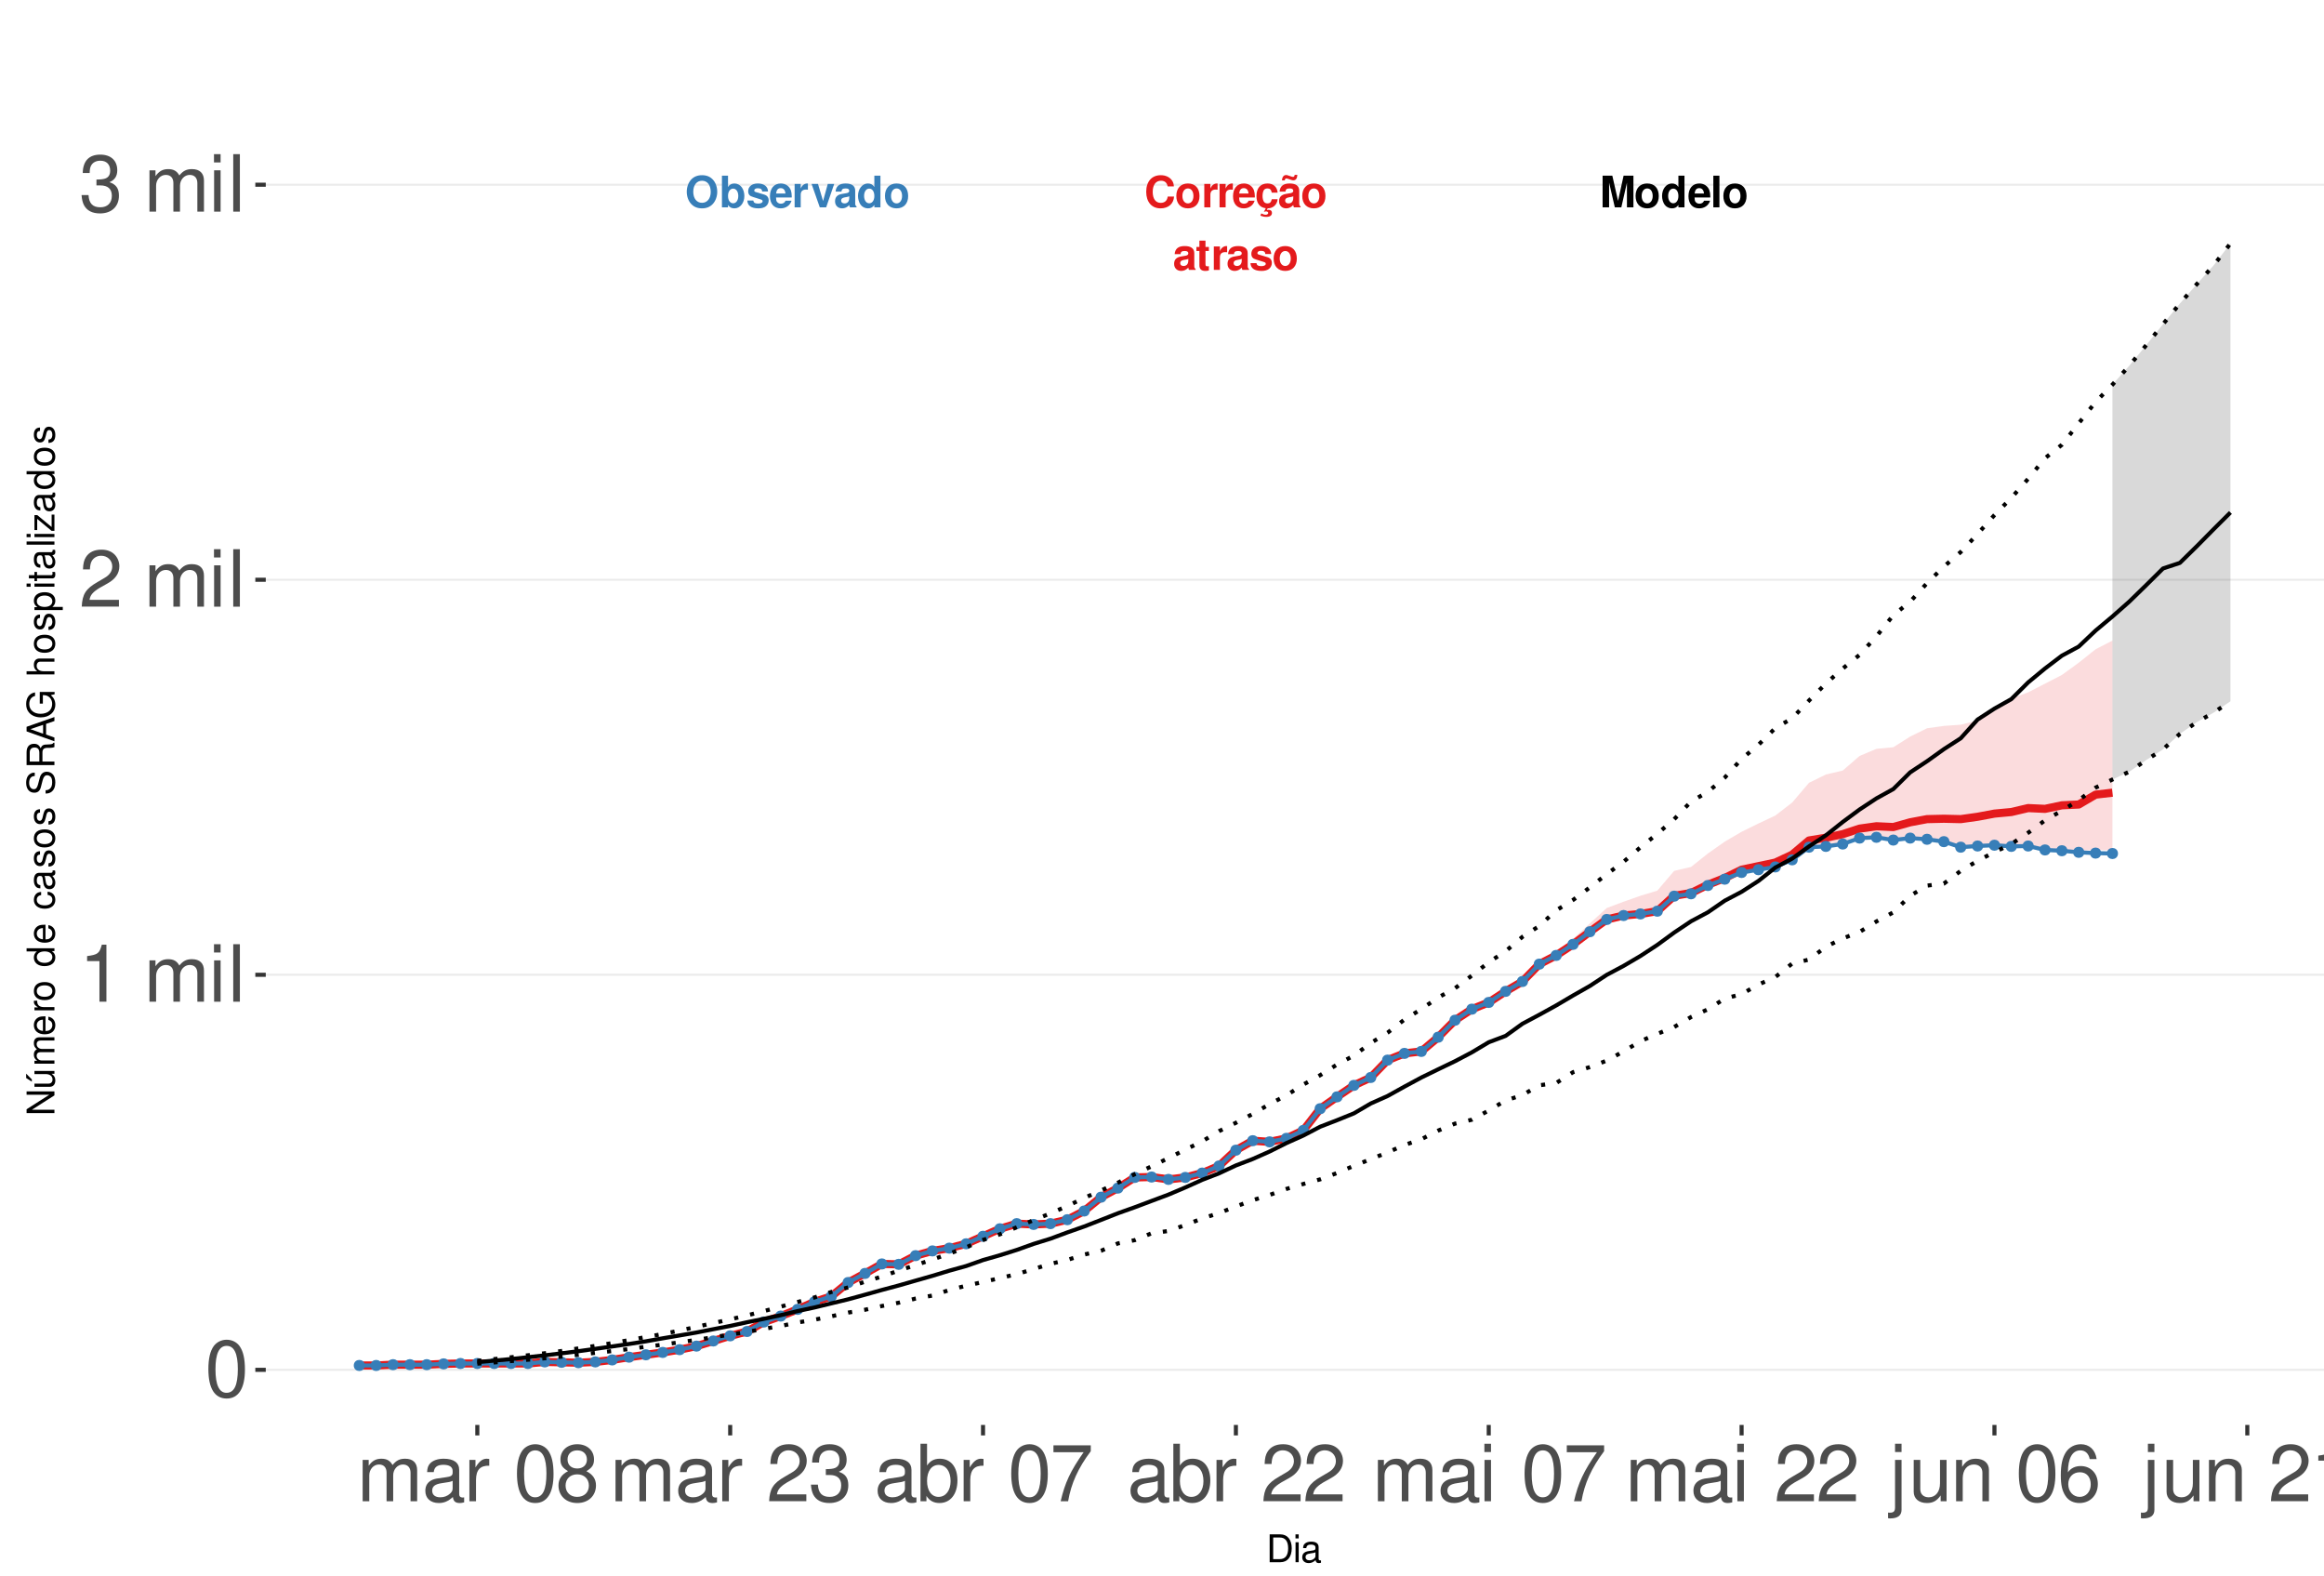 <?xml version="1.0" encoding="UTF-8"?>
<svg xmlns="http://www.w3.org/2000/svg" xmlns:xlink="http://www.w3.org/1999/xlink" width="609pt" height="413pt" viewBox="0 0 609 413" version="1.1">
<defs>
<g>
<symbol overflow="visible" id="glyph0-0">
<path style="stroke:none;" d=""/>
</symbol>
<symbol overflow="visible" id="glyph0-1">
<path style="stroke:none;" d="M 7.75 -5.484 C 7.703 -6.203 7.547 -6.656 7.203 -7.125 C 6.562 -7.969 5.547 -8.422 4.297 -8.422 C 1.953 -8.422 0.5 -6.75 0.5 -4.078 C 0.5 -1.406 1.938 0.266 4.25 0.266 C 6.328 0.266 7.688 -0.938 7.797 -2.828 L 6.125 -2.828 C 6.016 -1.781 5.359 -1.172 4.297 -1.172 C 2.984 -1.172 2.203 -2.234 2.203 -4.047 C 2.203 -5.875 3.016 -6.969 4.359 -6.969 C 5.344 -6.969 5.906 -6.5 6.125 -5.484 Z M 7.75 -5.484 "/>
</symbol>
<symbol overflow="visible" id="glyph0-2">
<path style="stroke:none;" d="M 3.422 -6.25 C 1.547 -6.25 0.391 -5 0.391 -2.984 C 0.391 -0.969 1.547 0.266 3.438 0.266 C 5.312 0.266 6.469 -0.969 6.469 -2.953 C 6.469 -5.031 5.344 -6.25 3.422 -6.25 Z M 3.438 -4.953 C 4.312 -4.953 4.875 -4.172 4.875 -2.969 C 4.875 -1.812 4.281 -1.031 3.438 -1.031 C 2.578 -1.031 1.984 -1.812 1.984 -2.984 C 1.984 -4.172 2.578 -4.953 3.438 -4.953 Z M 3.438 -4.953 "/>
</symbol>
<symbol overflow="visible" id="glyph0-3">
<path style="stroke:none;" d="M 0.719 -6.141 L 0.719 0 L 2.312 0 L 2.312 -3.266 C 2.312 -4.203 2.781 -4.656 3.703 -4.656 C 3.875 -4.656 4 -4.656 4.203 -4.625 L 4.203 -6.234 C 4.125 -6.25 4.078 -6.25 4.016 -6.25 C 3.281 -6.25 2.656 -5.766 2.312 -4.938 L 2.312 -6.141 Z M 0.719 -6.141 "/>
</symbol>
<symbol overflow="visible" id="glyph0-4">
<path style="stroke:none;" d="M 5.953 -2.578 C 5.969 -2.703 5.969 -2.766 5.969 -2.844 C 5.969 -3.453 5.875 -4.031 5.734 -4.453 C 5.328 -5.578 4.328 -6.25 3.094 -6.25 C 1.328 -6.25 0.25 -4.969 0.25 -2.906 C 0.25 -0.938 1.312 0.266 3.062 0.266 C 4.438 0.266 5.547 -0.516 5.906 -1.734 L 4.328 -1.734 C 4.141 -1.234 3.703 -0.953 3.109 -0.953 C 2.656 -0.953 2.297 -1.156 2.062 -1.484 C 1.922 -1.719 1.859 -1.984 1.844 -2.578 Z M 1.859 -3.625 C 1.969 -4.578 2.359 -5.031 3.078 -5.031 C 3.797 -5.031 4.234 -4.531 4.312 -3.625 Z M 1.859 -3.625 "/>
</symbol>
<symbol overflow="visible" id="glyph0-5">
<path style="stroke:none;" d="M 3.312 0.266 C 4.734 0.266 5.812 -0.703 5.938 -2.125 L 4.406 -2.125 C 4.219 -1.328 3.906 -1.031 3.281 -1.031 C 2.938 -1.031 2.594 -1.156 2.406 -1.391 C 2.141 -1.719 1.984 -2.312 1.984 -2.953 C 1.984 -3.531 2.094 -4.078 2.281 -4.438 C 2.469 -4.781 2.828 -4.953 3.281 -4.953 C 3.922 -4.953 4.234 -4.656 4.406 -3.844 L 5.938 -3.844 C 5.828 -5.344 4.828 -6.25 3.281 -6.25 C 1.438 -6.25 0.391 -5.047 0.391 -2.953 C 0.391 -1.078 1.25 0.031 2.828 0.234 L 2.328 1.203 C 2.547 1.109 2.672 1.062 2.891 1.062 C 3.234 1.062 3.469 1.234 3.469 1.469 C 3.469 1.734 3.188 1.938 2.828 1.938 C 2.5 1.938 2.203 1.859 1.641 1.594 L 1.422 2.188 C 2.125 2.438 2.484 2.5 2.984 2.5 C 3.938 2.5 4.453 2.125 4.453 1.438 C 4.453 0.938 4.125 0.641 3.578 0.641 C 3.406 0.641 3.266 0.656 3.109 0.719 Z M 3.312 0.266 "/>
</symbol>
<symbol overflow="visible" id="glyph0-6">
<path style="stroke:none;" d="M 5.953 -0.188 C 5.688 -0.453 5.594 -0.641 5.594 -0.938 L 5.594 -4.359 C 5.594 -5.609 4.75 -6.25 3.078 -6.25 C 1.422 -6.25 0.562 -5.547 0.453 -4.125 L 1.984 -4.125 C 2.062 -4.75 2.328 -4.953 3.109 -4.953 C 3.734 -4.953 4.031 -4.75 4.031 -4.344 C 4.031 -4.141 3.938 -3.969 3.766 -3.875 C 3.547 -3.75 3.547 -3.75 2.766 -3.625 L 2.125 -3.516 C 0.906 -3.312 0.312 -2.688 0.312 -1.578 C 0.312 -0.484 1.062 0.266 2.188 0.266 C 2.859 0.266 3.484 -0.016 4.047 -0.609 C 4.047 -0.297 4.078 -0.188 4.234 0 L 5.953 0 Z M 4.031 -2.469 C 4.031 -1.547 3.578 -1.031 2.781 -1.031 C 2.234 -1.031 1.906 -1.312 1.906 -1.766 C 1.906 -2.234 2.156 -2.469 2.828 -2.609 L 3.359 -2.703 C 3.781 -2.781 3.859 -2.812 4.031 -2.906 Z M 4.406 -8.516 C 4.359 -8.156 4.219 -7.969 3.984 -7.969 C 3.906 -7.969 3.672 -8.016 3.609 -8.047 L 2.781 -8.328 C 2.375 -8.469 2.359 -8.469 2.156 -8.469 C 1.531 -8.469 1.125 -7.953 1.078 -7.062 L 1.797 -7.062 C 1.859 -7.422 1.984 -7.578 2.25 -7.578 C 2.359 -7.578 2.469 -7.547 2.594 -7.5 L 3.406 -7.219 C 3.641 -7.125 3.859 -7.078 4.031 -7.078 C 4.703 -7.078 5.062 -7.547 5.109 -8.516 Z M 4.406 -8.516 "/>
</symbol>
<symbol overflow="visible" id="glyph0-7">
<path style="stroke:none;" d="M 5.953 -0.188 C 5.688 -0.453 5.594 -0.641 5.594 -0.938 L 5.594 -4.359 C 5.594 -5.609 4.75 -6.25 3.078 -6.25 C 1.422 -6.25 0.562 -5.547 0.453 -4.125 L 1.984 -4.125 C 2.062 -4.75 2.328 -4.953 3.109 -4.953 C 3.734 -4.953 4.031 -4.75 4.031 -4.344 C 4.031 -4.141 3.938 -3.969 3.766 -3.875 C 3.547 -3.75 3.547 -3.75 2.766 -3.625 L 2.125 -3.516 C 0.906 -3.312 0.312 -2.688 0.312 -1.578 C 0.312 -0.484 1.062 0.266 2.188 0.266 C 2.859 0.266 3.484 -0.016 4.047 -0.609 C 4.047 -0.297 4.078 -0.188 4.234 0 L 5.953 0 Z M 4.031 -2.469 C 4.031 -1.547 3.578 -1.031 2.781 -1.031 C 2.234 -1.031 1.906 -1.312 1.906 -1.766 C 1.906 -2.234 2.156 -2.469 2.828 -2.609 L 3.359 -2.703 C 3.781 -2.781 3.859 -2.812 4.031 -2.906 Z M 4.031 -2.469 "/>
</symbol>
<symbol overflow="visible" id="glyph0-8">
<path style="stroke:none;" d="M 3.422 -6.016 L 2.531 -6.016 L 2.531 -7.672 L 0.938 -7.672 L 0.938 -6.016 L 0.156 -6.016 L 0.156 -4.953 L 0.938 -4.953 L 0.938 -1.188 C 0.938 -0.219 1.453 0.266 2.5 0.266 C 2.859 0.266 3.125 0.234 3.422 0.141 L 3.422 -0.984 C 3.266 -0.953 3.188 -0.938 3.062 -0.938 C 2.641 -0.938 2.531 -1.062 2.531 -1.609 L 2.531 -4.953 L 3.422 -4.953 Z M 3.422 -6.016 "/>
</symbol>
<symbol overflow="visible" id="glyph0-9">
<path style="stroke:none;" d="M 5.75 -4.156 C 5.719 -5.453 4.719 -6.25 3.078 -6.25 C 1.516 -6.25 0.547 -5.453 0.547 -4.203 C 0.547 -3.781 0.672 -3.438 0.891 -3.203 C 1.109 -2.984 1.297 -2.875 1.891 -2.688 L 3.781 -2.094 C 4.188 -1.969 4.328 -1.844 4.328 -1.594 C 4.328 -1.219 3.875 -0.984 3.141 -0.984 C 2.719 -0.984 2.406 -1.062 2.203 -1.203 C 2.031 -1.328 1.953 -1.453 1.891 -1.781 L 0.328 -1.781 C 0.375 -0.438 1.359 0.266 3.234 0.266 C 4.078 0.266 4.734 0.078 5.188 -0.281 C 5.641 -0.641 5.922 -1.219 5.922 -1.812 C 5.922 -2.609 5.516 -3.125 4.703 -3.359 L 2.703 -3.953 C 2.25 -4.078 2.141 -4.172 2.141 -4.422 C 2.141 -4.766 2.5 -5 3.062 -5 C 3.828 -5 4.203 -4.719 4.203 -4.156 Z M 5.75 -4.156 "/>
</symbol>
<symbol overflow="visible" id="glyph0-10">
<path style="stroke:none;" d="M 2.453 -6.469 L 3.953 0 L 5.656 0 L 7.125 -6.469 L 7.125 0 L 8.828 0 L 8.828 -8.297 L 6.25 -8.297 L 4.797 -1.688 L 3.297 -8.297 L 0.75 -8.297 L 0.75 0 L 2.453 0 Z M 2.453 -6.469 "/>
</symbol>
<symbol overflow="visible" id="glyph0-11">
<path style="stroke:none;" d="M 4.609 0 L 6.203 0 L 6.203 -8.297 L 4.609 -8.297 L 4.609 -5.344 C 4.203 -5.953 3.688 -6.25 2.906 -6.25 C 1.438 -6.25 0.328 -4.828 0.328 -2.984 C 0.328 -2.156 0.578 -1.312 0.984 -0.719 C 1.406 -0.109 2.156 0.266 2.906 0.266 C 3.688 0.266 4.203 -0.016 4.609 -0.625 Z M 3.266 -4.906 C 4.078 -4.906 4.609 -4.141 4.609 -2.953 C 4.609 -1.844 4.062 -1.062 3.266 -1.062 C 2.469 -1.062 1.922 -1.859 1.922 -2.984 C 1.922 -4.125 2.469 -4.906 3.266 -4.906 Z M 3.266 -4.906 "/>
</symbol>
<symbol overflow="visible" id="glyph0-12">
<path style="stroke:none;" d="M 2.359 -8.297 L 0.766 -8.297 L 0.766 0 L 2.359 0 Z M 2.359 -8.297 "/>
</symbol>
<symbol overflow="visible" id="glyph0-13">
<path style="stroke:none;" d="M 4.438 -8.422 C 3.281 -8.422 2.328 -8.047 1.609 -7.281 C 0.875 -6.484 0.453 -5.328 0.453 -4.078 C 0.453 -2.844 0.875 -1.672 1.609 -0.891 C 2.328 -0.109 3.266 0.266 4.453 0.266 C 5.625 0.266 6.562 -0.109 7.281 -0.891 C 8 -1.656 8.438 -2.859 8.438 -4.031 C 8.438 -5.328 8.016 -6.5 7.281 -7.281 C 6.547 -8.062 5.641 -8.422 4.438 -8.422 Z M 4.453 -6.969 C 5.844 -6.969 6.734 -5.828 6.734 -4.031 C 6.734 -2.328 5.812 -1.188 4.453 -1.188 C 3.062 -1.188 2.156 -2.328 2.156 -4.078 C 2.156 -5.828 3.062 -6.969 4.453 -6.969 Z M 4.453 -6.969 "/>
</symbol>
<symbol overflow="visible" id="glyph0-14">
<path style="stroke:none;" d="M 0.672 -8.297 L 0.672 0 L 2.266 0 L 2.266 -0.625 C 2.656 -0.016 3.188 0.266 3.953 0.266 C 5.422 0.266 6.547 -1.141 6.547 -2.984 C 6.547 -3.828 6.297 -4.656 5.875 -5.25 C 5.453 -5.859 4.703 -6.25 3.953 -6.25 C 3.188 -6.25 2.656 -5.953 2.266 -5.344 L 2.266 -8.297 Z M 3.609 -4.906 C 4.391 -4.906 4.953 -4.125 4.953 -2.984 C 4.953 -1.859 4.406 -1.062 3.609 -1.062 C 2.797 -1.062 2.266 -1.828 2.266 -3.016 C 2.266 -4.141 2.812 -4.906 3.609 -4.906 Z M 3.609 -4.906 "/>
</symbol>
<symbol overflow="visible" id="glyph0-15">
<path style="stroke:none;" d="M 3.984 0 L 6.094 -6.141 L 4.406 -6.141 L 3.172 -1.656 L 1.844 -6.141 L 0.156 -6.141 L 2.312 0 Z M 3.984 0 "/>
</symbol>
<symbol overflow="visible" id="glyph1-0">
<path style="stroke:none;" d=""/>
</symbol>
<symbol overflow="visible" id="glyph1-1">
<path style="stroke:none;" d="M 5.688 -14.938 C 4.312 -14.938 3.078 -14.312 2.312 -13.297 C 1.359 -11.984 0.891 -10 0.891 -7.234 C 0.891 -2.188 2.547 0.469 5.688 0.469 C 8.781 0.469 10.469 -2.188 10.469 -7.109 C 10.469 -10 10.016 -11.938 9.047 -13.297 C 8.281 -14.328 7.062 -14.938 5.688 -14.938 Z M 5.688 -13.328 C 7.641 -13.328 8.609 -11.312 8.609 -7.266 C 8.609 -3.016 7.656 -1.031 5.641 -1.031 C 3.719 -1.031 2.75 -3.094 2.75 -7.203 C 2.75 -11.312 3.719 -13.328 5.688 -13.328 Z M 5.688 -13.328 "/>
</symbol>
<symbol overflow="visible" id="glyph1-2">
<path style="stroke:none;" d="M 5.344 -10.641 L 5.344 0 L 7.172 0 L 7.172 -14.938 L 5.969 -14.938 C 5.328 -12.641 4.922 -12.328 2.109 -11.953 L 2.109 -10.641 Z M 5.344 -10.641 "/>
</symbol>
<symbol overflow="visible" id="glyph1-3">
<path style="stroke:none;" d=""/>
</symbol>
<symbol overflow="visible" id="glyph1-4">
<path style="stroke:none;" d="M 1.453 -10.828 L 1.453 0 L 3.188 0 L 3.188 -6.797 C 3.188 -8.359 4.312 -9.625 5.719 -9.625 C 7 -9.625 7.719 -8.844 7.719 -7.453 L 7.719 0 L 9.453 0 L 9.453 -6.797 C 9.453 -8.359 10.594 -9.625 12 -9.625 C 13.266 -9.625 14 -8.812 14 -7.453 L 14 0 L 15.734 0 L 15.734 -8.125 C 15.734 -10.062 14.625 -11.141 12.594 -11.141 C 11.156 -11.141 10.281 -10.703 9.281 -9.484 C 8.641 -10.641 7.766 -11.141 6.359 -11.141 C 4.922 -11.141 3.953 -10.594 3.031 -9.297 L 3.031 -10.828 Z M 1.453 -10.828 "/>
</symbol>
<symbol overflow="visible" id="glyph1-5">
<path style="stroke:none;" d="M 3.094 -10.828 L 1.391 -10.828 L 1.391 0 L 3.094 0 Z M 3.094 -15.062 L 1.359 -15.062 L 1.359 -12.891 L 3.094 -12.891 Z M 3.094 -15.062 "/>
</symbol>
<symbol overflow="visible" id="glyph1-6">
<path style="stroke:none;" d="M 3.141 -15.062 L 1.406 -15.062 L 1.406 0 L 3.141 0 Z M 3.141 -15.062 "/>
</symbol>
<symbol overflow="visible" id="glyph1-7">
<path style="stroke:none;" d="M 10.453 -1.797 L 2.75 -1.797 C 2.938 -3.031 3.594 -3.828 5.391 -4.922 L 7.453 -6.078 C 9.5 -7.203 10.562 -8.734 10.562 -10.578 C 10.562 -11.812 10.062 -12.969 9.188 -13.781 C 8.328 -14.562 7.25 -14.938 5.859 -14.938 C 4 -14.938 2.625 -14.281 1.812 -13 C 1.297 -12.203 1.078 -11.281 1.031 -9.766 L 2.844 -9.766 C 2.906 -10.781 3.031 -11.375 3.281 -11.875 C 3.766 -12.781 4.703 -13.344 5.797 -13.344 C 7.453 -13.344 8.703 -12.141 8.703 -10.531 C 8.703 -9.344 8.016 -8.297 6.719 -7.562 L 4.812 -6.438 C 1.75 -4.688 0.875 -3.281 0.703 -0.016 L 10.453 -0.016 Z M 10.453 -1.797 "/>
</symbol>
<symbol overflow="visible" id="glyph1-8">
<path style="stroke:none;" d="M 4.562 -6.875 L 5.562 -6.875 C 7.547 -6.875 8.594 -5.953 8.594 -4.156 C 8.594 -2.266 7.453 -1.141 5.578 -1.141 C 3.578 -1.141 2.609 -2.141 2.484 -4.344 L 0.656 -4.344 C 0.75 -3.141 0.953 -2.359 1.297 -1.688 C 2.062 -0.25 3.484 0.469 5.5 0.469 C 8.516 0.469 10.453 -1.344 10.453 -4.172 C 10.453 -6.078 9.734 -7.109 7.969 -7.719 C 9.344 -8.281 10.016 -9.312 10.016 -10.828 C 10.016 -13.391 8.344 -14.938 5.562 -14.938 C 2.609 -14.938 1.031 -13.281 0.969 -10.125 L 2.781 -10.125 C 2.812 -11.031 2.891 -11.547 3.125 -12 C 3.531 -12.844 4.438 -13.344 5.578 -13.344 C 7.188 -13.344 8.156 -12.375 8.156 -10.766 C 8.156 -9.703 7.781 -9.062 6.984 -8.719 C 6.484 -8.516 5.828 -8.422 4.562 -8.406 Z M 4.562 -6.875 "/>
</symbol>
<symbol overflow="visible" id="glyph1-9">
<path style="stroke:none;" d="M 11.047 -1.016 C 10.859 -0.969 10.781 -0.969 10.672 -0.969 C 10.078 -0.969 9.75 -1.281 9.75 -1.812 L 9.75 -8.188 C 9.75 -10.094 8.344 -11.141 5.688 -11.141 C 4.094 -11.141 2.828 -10.672 2.094 -9.875 C 1.594 -9.312 1.391 -8.703 1.344 -7.625 L 3.078 -7.625 C 3.219 -8.938 4 -9.547 5.625 -9.547 C 7.188 -9.547 8.031 -8.969 8.031 -7.938 L 8.031 -7.484 C 8.016 -6.734 7.641 -6.469 6.234 -6.281 C 3.797 -5.969 3.422 -5.891 2.766 -5.625 C 1.516 -5.078 0.875 -4.125 0.875 -2.734 C 0.875 -0.766 2.234 0.469 4.422 0.469 C 5.781 0.469 6.875 0 8.094 -1.109 C 8.219 0 8.766 0.469 9.875 0.469 C 10.25 0.469 10.469 0.438 11.047 0.297 Z M 8.031 -3.406 C 8.031 -2.828 7.875 -2.484 7.359 -2 C 6.656 -1.359 5.797 -1.031 4.797 -1.031 C 3.453 -1.031 2.672 -1.672 2.672 -2.766 C 2.672 -3.906 3.406 -4.484 5.266 -4.75 C 7.109 -5 7.453 -5.078 8.031 -5.344 Z M 8.031 -3.406 "/>
</symbol>
<symbol overflow="visible" id="glyph1-10">
<path style="stroke:none;" d="M 1.422 -10.828 L 1.422 0 L 3.156 0 L 3.156 -5.625 C 3.188 -8.219 4.25 -9.375 6.625 -9.312 L 6.625 -11.078 C 6.344 -11.109 6.172 -11.141 5.969 -11.141 C 4.859 -11.141 4 -10.469 3.016 -8.859 L 3.016 -10.828 Z M 1.422 -10.828 "/>
</symbol>
<symbol overflow="visible" id="glyph1-11">
<path style="stroke:none;" d="M 8.078 -7.875 C 9.609 -8.797 10.078 -9.547 10.078 -10.953 C 10.078 -13.297 8.281 -14.938 5.688 -14.938 C 3.094 -14.938 1.281 -13.297 1.281 -10.969 C 1.281 -9.547 1.75 -8.812 3.266 -7.875 C 1.594 -7.016 0.766 -5.797 0.766 -4.156 C 0.766 -1.422 2.766 0.469 5.688 0.469 C 8.578 0.469 10.594 -1.422 10.594 -4.156 C 10.594 -5.797 9.766 -7.016 8.078 -7.875 Z M 5.688 -13.328 C 7.234 -13.328 8.219 -12.391 8.219 -10.906 C 8.219 -9.5 7.203 -8.578 5.688 -8.578 C 4.125 -8.578 3.141 -9.5 3.141 -10.953 C 3.141 -12.391 4.125 -13.328 5.688 -13.328 Z M 5.688 -7.047 C 7.5 -7.047 8.734 -5.844 8.734 -4.109 C 8.734 -2.312 7.516 -1.141 5.641 -1.141 C 3.859 -1.141 2.625 -2.359 2.625 -4.094 C 2.625 -5.859 3.844 -7.047 5.688 -7.047 Z M 5.688 -7.047 "/>
</symbol>
<symbol overflow="visible" id="glyph1-12">
<path style="stroke:none;" d="M 1.109 -15.062 L 1.109 0 L 2.672 0 L 2.672 -1.391 C 3.484 -0.125 4.578 0.469 6.094 0.469 C 8.938 0.469 10.797 -1.859 10.797 -5.453 C 10.797 -8.969 9.047 -11.141 6.172 -11.141 C 4.688 -11.141 3.641 -10.578 2.828 -9.359 L 2.828 -15.062 Z M 5.844 -9.516 C 7.766 -9.516 9 -7.844 9 -5.266 C 9 -2.812 7.719 -1.141 5.844 -1.141 C 4 -1.141 2.828 -2.781 2.828 -5.328 C 2.828 -7.875 4 -9.516 5.844 -9.516 Z M 5.844 -9.516 "/>
</symbol>
<symbol overflow="visible" id="glyph1-13">
<path style="stroke:none;" d="M 10.734 -14.641 L 0.953 -14.641 L 0.953 -12.844 L 8.859 -12.844 C 5.375 -7.875 3.953 -4.812 2.844 0 L 4.797 0 C 5.594 -4.688 7.438 -8.719 10.734 -13.109 Z M 10.734 -14.641 "/>
</symbol>
<symbol overflow="visible" id="glyph1-14">
<path style="stroke:none;" d="M 1.453 -10.828 L 1.453 1.562 C 1.453 2.641 1.109 3 0.047 3 C -0.078 3 -0.141 3 -0.375 2.969 L -0.375 4.438 C -0.172 4.484 -0.062 4.5 0.203 4.5 C 2.141 4.5 3.156 3.734 3.156 2.25 L 3.156 -10.828 Z M 3.156 -15.062 L 1.453 -15.062 L 1.453 -12.891 L 3.156 -12.891 Z M 3.156 -15.062 "/>
</symbol>
<symbol overflow="visible" id="glyph1-15">
<path style="stroke:none;" d="M 9.953 0 L 9.953 -10.828 L 8.234 -10.828 L 8.234 -4.688 C 8.234 -2.484 7.078 -1.031 5.281 -1.031 C 3.922 -1.031 3.062 -1.859 3.062 -3.156 L 3.062 -10.828 L 1.344 -10.828 L 1.344 -2.484 C 1.344 -0.688 2.688 0.469 4.797 0.469 C 6.375 0.469 7.391 -0.078 8.406 -1.516 L 8.406 0 Z M 9.953 0 "/>
</symbol>
<symbol overflow="visible" id="glyph1-16">
<path style="stroke:none;" d="M 1.453 -10.828 L 1.453 0 L 3.188 0 L 3.188 -5.969 C 3.188 -8.188 4.344 -9.625 6.109 -9.625 C 7.484 -9.625 8.344 -8.797 8.344 -7.5 L 8.344 0 L 10.062 0 L 10.062 -8.188 C 10.062 -9.984 8.719 -11.141 6.625 -11.141 C 5.016 -11.141 3.984 -10.516 3.031 -9 L 3.031 -10.828 Z M 1.453 -10.828 "/>
</symbol>
<symbol overflow="visible" id="glyph1-17">
<path style="stroke:none;" d="M 10.281 -11.047 C 9.938 -13.484 8.359 -14.938 6.141 -14.938 C 4.531 -14.938 3.078 -14.156 2.203 -12.812 C 1.281 -11.344 0.891 -9.516 0.891 -6.812 C 0.891 -4.297 1.234 -2.703 2.125 -1.391 C 2.906 -0.172 4.188 0.469 5.797 0.469 C 8.594 0.469 10.594 -1.609 10.594 -4.531 C 10.594 -7.266 8.734 -9.219 6.109 -9.219 C 4.672 -9.219 3.531 -8.672 2.75 -7.578 C 2.766 -11.281 3.922 -13.328 6.016 -13.328 C 7.297 -13.328 8.188 -12.5 8.469 -11.047 Z M 5.891 -7.594 C 7.641 -7.594 8.734 -6.359 8.734 -4.375 C 8.734 -2.5 7.5 -1.141 5.828 -1.141 C 4.125 -1.141 2.844 -2.562 2.844 -4.469 C 2.844 -6.328 4.094 -7.594 5.891 -7.594 Z M 5.891 -7.594 "/>
</symbol>
<symbol overflow="visible" id="glyph2-0">
<path style="stroke:none;" d=""/>
</symbol>
<symbol overflow="visible" id="glyph2-1">
<path style="stroke:none;" d="M 0.891 0 L 3.703 0 C 5.547 0 6.672 -1.375 6.672 -3.656 C 6.672 -5.906 5.547 -7.297 3.703 -7.297 L 0.891 -7.297 Z M 1.812 -0.812 L 1.812 -6.469 L 3.547 -6.469 C 4.984 -6.469 5.734 -5.5 5.734 -3.641 C 5.734 -1.797 4.984 -0.812 3.547 -0.812 Z M 1.812 -0.812 "/>
</symbol>
<symbol overflow="visible" id="glyph2-2">
<path style="stroke:none;" d="M 1.5 -5.234 L 0.672 -5.234 L 0.672 0 L 1.5 0 Z M 1.5 -7.297 L 0.656 -7.297 L 0.656 -6.234 L 1.5 -6.234 Z M 1.5 -7.297 "/>
</symbol>
<symbol overflow="visible" id="glyph2-3">
<path style="stroke:none;" d="M 5.344 -0.484 C 5.266 -0.469 5.219 -0.469 5.172 -0.469 C 4.875 -0.469 4.719 -0.625 4.719 -0.875 L 4.719 -3.953 C 4.719 -4.891 4.047 -5.391 2.75 -5.391 C 1.984 -5.391 1.375 -5.172 1.016 -4.781 C 0.766 -4.516 0.672 -4.203 0.656 -3.688 L 1.484 -3.688 C 1.562 -4.328 1.938 -4.625 2.719 -4.625 C 3.484 -4.625 3.891 -4.344 3.891 -3.844 L 3.891 -3.625 C 3.875 -3.266 3.703 -3.125 3.016 -3.047 C 1.844 -2.891 1.656 -2.844 1.344 -2.719 C 0.734 -2.453 0.422 -2 0.422 -1.312 C 0.422 -0.375 1.078 0.234 2.141 0.234 C 2.797 0.234 3.328 0 3.922 -0.547 C 3.984 0 4.234 0.234 4.781 0.234 C 4.953 0.234 5.062 0.203 5.344 0.141 Z M 3.891 -1.656 C 3.891 -1.375 3.812 -1.203 3.562 -0.969 C 3.219 -0.656 2.812 -0.5 2.312 -0.5 C 1.672 -0.5 1.297 -0.812 1.297 -1.344 C 1.297 -1.891 1.656 -2.172 2.547 -2.297 C 3.438 -2.422 3.609 -2.453 3.891 -2.594 Z M 3.891 -1.656 "/>
</symbol>
<symbol overflow="visible" id="glyph3-0">
<path style="stroke:none;" d=""/>
</symbol>
<symbol overflow="visible" id="glyph3-1">
<path style="stroke:none;" d="M -7.297 -6.453 L -7.297 -5.578 L -1.328 -5.578 L -7.297 -1.766 L -7.297 -0.766 L 0 -0.766 L 0 -1.641 L -5.906 -1.641 L 0 -5.406 L 0 -6.453 Z M -7.297 -6.453 "/>
</symbol>
<symbol overflow="visible" id="glyph3-2">
<path style="stroke:none;" d="M 0 -4.812 L -5.234 -4.812 L -5.234 -3.984 L -2.266 -3.984 C -1.203 -3.984 -0.5 -3.438 -0.5 -2.562 C -0.5 -1.906 -0.906 -1.484 -1.531 -1.484 L -5.234 -1.484 L -5.234 -0.656 L -1.203 -0.656 C -0.328 -0.656 0.234 -1.297 0.234 -2.312 C 0.234 -3.094 -0.047 -3.578 -0.734 -4.062 L 0 -4.062 Z M -7.406 -2.953 L -5.922 -2 L -5.922 -2.594 L -7.406 -4.094 Z M -7.406 -2.953 "/>
</symbol>
<symbol overflow="visible" id="glyph3-3">
<path style="stroke:none;" d="M -5.234 -0.703 L 0 -0.703 L 0 -1.547 L -3.297 -1.547 C -4.047 -1.547 -4.656 -2.094 -4.656 -2.766 C -4.656 -3.391 -4.281 -3.734 -3.609 -3.734 L 0 -3.734 L 0 -4.578 L -3.297 -4.578 C -4.047 -4.578 -4.656 -5.125 -4.656 -5.812 C -4.656 -6.422 -4.266 -6.781 -3.609 -6.781 L 0 -6.781 L 0 -7.625 L -3.938 -7.625 C -4.875 -7.625 -5.391 -7.078 -5.391 -6.094 C -5.391 -5.406 -5.188 -4.984 -4.594 -4.484 C -5.156 -4.188 -5.391 -3.766 -5.391 -3.078 C -5.391 -2.375 -5.125 -1.906 -4.5 -1.469 L -5.234 -1.469 Z M -5.234 -0.703 "/>
</symbol>
<symbol overflow="visible" id="glyph3-4">
<path style="stroke:none;" d="M -2.344 -5.125 C -3.141 -5.125 -3.625 -5.062 -4.016 -4.922 C -4.875 -4.578 -5.391 -3.781 -5.391 -2.797 C -5.391 -1.344 -4.281 -0.406 -2.547 -0.406 C -0.812 -0.406 0.234 -1.297 0.234 -2.781 C 0.234 -3.984 -0.453 -4.812 -1.594 -5.016 L -1.594 -4.188 C -0.906 -3.953 -0.547 -3.484 -0.547 -2.812 C -0.547 -2.281 -0.781 -1.828 -1.219 -1.547 C -1.516 -1.344 -1.812 -1.281 -2.344 -1.266 Z M -3.016 -1.297 C -3.984 -1.359 -4.625 -1.953 -4.625 -2.797 C -4.625 -3.641 -3.953 -4.234 -3.016 -4.234 Z M -3.016 -1.297 "/>
</symbol>
<symbol overflow="visible" id="glyph3-5">
<path style="stroke:none;" d="M -5.234 -0.688 L 0 -0.688 L 0 -1.531 L -2.719 -1.531 C -3.984 -1.547 -4.547 -2.062 -4.516 -3.203 L -5.359 -3.203 C -5.375 -3.062 -5.391 -2.984 -5.391 -2.891 C -5.391 -2.344 -5.062 -1.938 -4.297 -1.453 L -5.234 -1.453 Z M -5.234 -0.688 "/>
</symbol>
<symbol overflow="visible" id="glyph3-6">
<path style="stroke:none;" d="M -5.391 -2.719 C -5.391 -1.234 -4.344 -0.359 -2.578 -0.359 C -0.812 -0.359 0.234 -1.234 0.234 -2.734 C 0.234 -4.203 -0.812 -5.094 -2.547 -5.094 C -4.359 -5.094 -5.391 -4.234 -5.391 -2.719 Z M -4.625 -2.734 C -4.625 -3.672 -3.844 -4.234 -2.547 -4.234 C -1.312 -4.234 -0.547 -3.656 -0.547 -2.734 C -0.547 -1.797 -1.312 -1.234 -2.578 -1.234 C -3.844 -1.234 -4.625 -1.797 -4.625 -2.734 Z M -4.625 -2.734 "/>
</symbol>
<symbol overflow="visible" id="glyph3-7">
<path style="stroke:none;" d=""/>
</symbol>
<symbol overflow="visible" id="glyph3-8">
<path style="stroke:none;" d="M -7.297 -4.953 L -7.297 -4.125 L -4.578 -4.125 C -5.109 -3.766 -5.391 -3.203 -5.391 -2.516 C -5.391 -1.156 -4.297 -0.266 -2.625 -0.266 C -0.859 -0.266 0.234 -1.125 0.234 -2.547 C 0.234 -3.266 -0.047 -3.766 -0.688 -4.203 L 0 -4.203 L 0 -4.953 Z M -4.609 -2.656 C -4.609 -3.547 -3.812 -4.125 -2.562 -4.125 C -1.344 -4.125 -0.547 -3.547 -0.547 -2.656 C -0.547 -1.734 -1.359 -1.125 -2.578 -1.125 C -3.797 -1.125 -4.609 -1.734 -4.609 -2.656 Z M -4.609 -2.656 "/>
</symbol>
<symbol overflow="visible" id="glyph3-9">
<path style="stroke:none;" d="M -3.484 -4.703 C -3.984 -4.672 -4.312 -4.562 -4.609 -4.359 C -5.094 -4 -5.391 -3.375 -5.391 -2.641 C -5.391 -1.219 -4.266 -0.312 -2.531 -0.312 C -0.844 -0.312 0.234 -1.203 0.234 -2.625 C 0.234 -3.875 -0.516 -4.672 -1.797 -4.766 L -1.797 -3.938 C -0.953 -3.797 -0.547 -3.359 -0.547 -2.656 C -0.547 -1.734 -1.297 -1.188 -2.531 -1.188 C -3.844 -1.188 -4.625 -1.719 -4.625 -2.625 C -4.625 -3.328 -4.203 -3.766 -3.484 -3.875 Z M -3.484 -4.703 "/>
</symbol>
<symbol overflow="visible" id="glyph3-10">
<path style="stroke:none;" d="M -0.484 -5.344 C -0.469 -5.266 -0.469 -5.219 -0.469 -5.172 C -0.469 -4.875 -0.625 -4.719 -0.875 -4.719 L -3.953 -4.719 C -4.891 -4.719 -5.391 -4.047 -5.391 -2.75 C -5.391 -1.984 -5.172 -1.375 -4.781 -1.016 C -4.516 -0.766 -4.203 -0.672 -3.688 -0.656 L -3.688 -1.484 C -4.328 -1.562 -4.625 -1.938 -4.625 -2.719 C -4.625 -3.484 -4.344 -3.891 -3.844 -3.891 L -3.625 -3.891 C -3.266 -3.875 -3.125 -3.703 -3.047 -3.016 C -2.891 -1.844 -2.844 -1.656 -2.719 -1.344 C -2.453 -0.734 -2 -0.422 -1.312 -0.422 C -0.375 -0.422 0.234 -1.078 0.234 -2.141 C 0.234 -2.797 0 -3.328 -0.547 -3.922 C 0 -3.984 0.234 -4.234 0.234 -4.781 C 0.234 -4.953 0.203 -5.062 0.141 -5.344 Z M -1.656 -3.891 C -1.375 -3.891 -1.203 -3.812 -0.969 -3.562 C -0.656 -3.219 -0.5 -2.812 -0.5 -2.312 C -0.5 -1.672 -0.812 -1.297 -1.344 -1.297 C -1.891 -1.297 -2.172 -1.656 -2.297 -2.547 C -2.422 -3.438 -2.453 -3.609 -2.594 -3.891 Z M -1.656 -3.891 "/>
</symbol>
<symbol overflow="visible" id="glyph3-11">
<path style="stroke:none;" d="M -3.781 -4.375 C -4.812 -4.375 -5.391 -3.688 -5.391 -2.484 C -5.391 -1.266 -4.766 -0.469 -3.797 -0.469 C -2.969 -0.469 -2.578 -0.891 -2.281 -2.125 L -2.094 -2.906 C -1.953 -3.484 -1.734 -3.719 -1.375 -3.719 C -0.875 -3.719 -0.547 -3.234 -0.547 -2.5 C -0.547 -2.047 -0.672 -1.672 -0.891 -1.453 C -1.047 -1.328 -1.188 -1.266 -1.562 -1.219 L -1.562 -0.344 C -0.344 -0.375 0.234 -1.062 0.234 -2.438 C 0.234 -3.75 -0.422 -4.594 -1.438 -4.594 C -2.203 -4.594 -2.641 -4.156 -2.891 -3.109 L -3.078 -2.312 C -3.234 -1.625 -3.453 -1.344 -3.828 -1.344 C -4.312 -1.344 -4.625 -1.766 -4.625 -2.453 C -4.625 -3.125 -4.328 -3.484 -3.781 -3.5 Z M -3.781 -4.375 "/>
</symbol>
<symbol overflow="visible" id="glyph3-12">
<path style="stroke:none;" d="M -5.156 -5.953 C -5.656 -5.953 -5.797 -5.938 -6.125 -5.766 C -6.969 -5.375 -7.406 -4.516 -7.406 -3.297 C -7.406 -1.688 -6.594 -0.703 -5.266 -0.703 C -4.375 -0.703 -3.812 -1.172 -3.562 -2.125 L -3.094 -3.938 C -2.844 -4.875 -2.484 -5.281 -1.906 -5.281 C -1.516 -5.281 -1.125 -5.062 -0.906 -4.766 C -0.688 -4.469 -0.594 -4.016 -0.594 -3.422 C -0.594 -2.625 -0.781 -2.094 -1.203 -1.734 C -1.516 -1.469 -1.875 -1.344 -2.312 -1.359 L -2.312 -0.484 C -1.656 -0.484 -1.203 -0.625 -0.812 -0.906 C -0.125 -1.406 0.234 -2.25 0.234 -3.359 C 0.234 -4.234 0.031 -4.938 -0.328 -5.406 C -0.719 -5.906 -1.375 -6.203 -2 -6.203 C -2.906 -6.203 -3.562 -5.656 -3.828 -4.656 L -4.312 -2.828 C -4.562 -1.953 -4.844 -1.625 -5.406 -1.625 C -6.141 -1.625 -6.625 -2.281 -6.625 -3.266 C -6.625 -4.422 -6.109 -5.062 -5.156 -5.078 Z M -5.156 -5.953 "/>
</symbol>
<symbol overflow="visible" id="glyph3-13">
<path style="stroke:none;" d="M -3.141 -1.859 L -3.141 -4.266 C -3.141 -5.094 -2.734 -5.453 -1.844 -5.453 L -1.188 -5.453 C -0.734 -5.453 -0.297 -5.531 0 -5.656 L 0 -6.797 L -0.234 -6.797 C -0.469 -6.438 -0.734 -6.375 -1.703 -6.344 C -2.906 -6.344 -3.266 -6.156 -3.594 -5.359 C -4.016 -6.188 -4.5 -6.516 -5.344 -6.516 C -6.594 -6.516 -7.297 -5.734 -7.297 -4.297 L -7.297 -0.938 L 0 -0.938 L 0 -1.859 Z M -3.953 -1.859 L -6.469 -1.859 L -6.469 -4.109 C -6.469 -4.625 -6.391 -4.938 -6.188 -5.156 C -5.984 -5.406 -5.656 -5.547 -5.219 -5.547 C -4.344 -5.547 -3.953 -5.094 -3.953 -4.109 Z M -3.953 -1.859 "/>
</symbol>
<symbol overflow="visible" id="glyph3-14">
<path style="stroke:none;" d="M -2.188 -4.734 L 0 -5.484 L 0 -6.531 L -7.297 -3.969 L -7.297 -2.766 L 0 -0.172 L 0 -1.156 L -2.188 -1.938 Z M -2.969 -4.484 L -2.969 -2.156 L -6.297 -3.359 Z M -2.969 -4.484 "/>
</symbol>
<symbol overflow="visible" id="glyph3-15">
<path style="stroke:none;" d="M -3.844 -7.094 L -3.844 -4.047 L -3.031 -4.047 L -3.031 -6.266 L -2.828 -6.266 C -1.531 -6.266 -0.594 -5.312 -0.594 -3.984 C -0.594 -3.234 -0.859 -2.562 -1.328 -2.141 C -1.844 -1.656 -2.719 -1.375 -3.625 -1.375 C -5.406 -1.375 -6.594 -2.391 -6.594 -3.938 C -6.594 -5.047 -6.016 -5.844 -5.078 -6.047 L -5.078 -6.984 C -6.562 -6.734 -7.406 -5.609 -7.406 -3.938 C -7.406 -3.047 -7.188 -2.328 -6.703 -1.766 C -6.016 -0.906 -4.875 -0.438 -3.562 -0.438 C -1.328 -0.438 0.234 -1.812 0.234 -3.781 C 0.234 -4.766 -0.141 -5.547 -0.938 -6.266 L 0.047 -6.5 L 0.047 -7.094 Z M -3.844 -7.094 "/>
</symbol>
<symbol overflow="visible" id="glyph3-16">
<path style="stroke:none;" d="M -7.297 -0.703 L 0 -0.703 L 0 -1.531 L -2.891 -1.531 C -3.953 -1.531 -4.656 -2.094 -4.656 -2.953 C -4.656 -3.234 -4.578 -3.484 -4.438 -3.688 C -4.25 -3.938 -4 -4.031 -3.625 -4.031 L 0 -4.031 L 0 -4.859 L -3.953 -4.859 C -4.844 -4.859 -5.391 -4.234 -5.391 -3.203 C -5.391 -2.469 -5.156 -2.016 -4.516 -1.531 L -7.297 -1.531 Z M -7.297 -0.703 "/>
</symbol>
<symbol overflow="visible" id="glyph3-17">
<path style="stroke:none;" d="M 2.188 -0.547 L 2.188 -1.375 L -0.547 -1.375 C -0.016 -1.812 0.234 -2.312 0.234 -2.984 C 0.234 -4.344 -0.859 -5.234 -2.531 -5.234 C -4.297 -5.234 -5.391 -4.375 -5.391 -2.984 C -5.391 -2.266 -5.062 -1.703 -4.453 -1.312 L -5.234 -1.312 L -5.234 -0.547 Z M -4.609 -2.844 C -4.609 -3.766 -3.797 -4.359 -2.547 -4.359 C -1.359 -4.359 -0.547 -3.75 -0.547 -2.844 C -0.547 -1.953 -1.344 -1.375 -2.578 -1.375 C -3.812 -1.375 -4.609 -1.953 -4.609 -2.844 Z M -4.609 -2.844 "/>
</symbol>
<symbol overflow="visible" id="glyph3-18">
<path style="stroke:none;" d="M -5.234 -1.5 L -5.234 -0.672 L 0 -0.672 L 0 -1.5 Z M -7.297 -1.5 L -7.297 -0.656 L -6.234 -0.656 L -6.234 -1.5 Z M -7.297 -1.5 "/>
</symbol>
<symbol overflow="visible" id="glyph3-19">
<path style="stroke:none;" d="M -5.234 -2.547 L -5.234 -1.688 L -6.688 -1.688 L -6.688 -0.844 L -5.234 -0.844 L -5.234 -0.141 L -4.562 -0.141 L -4.562 -0.844 L -0.594 -0.844 C -0.062 -0.844 0.234 -1.203 0.234 -1.859 C 0.234 -2.078 0.203 -2.266 0.156 -2.547 L -0.547 -2.547 C -0.516 -2.422 -0.5 -2.312 -0.5 -2.141 C -0.5 -1.781 -0.594 -1.688 -0.969 -1.688 L -4.562 -1.688 L -4.562 -2.547 Z M -5.234 -2.547 "/>
</symbol>
<symbol overflow="visible" id="glyph3-20">
<path style="stroke:none;" d="M -7.297 -1.516 L -7.297 -0.688 L 0 -0.688 L 0 -1.516 Z M -7.297 -1.516 "/>
</symbol>
<symbol overflow="visible" id="glyph3-21">
<path style="stroke:none;" d="M -5.234 -4.438 L -5.234 -0.516 L -4.516 -0.516 L -4.516 -3.438 L -0.75 -0.312 L 0 -0.312 L 0 -4.562 L -0.734 -4.562 L -0.734 -1.312 L -4.5 -4.438 Z M -5.234 -4.438 "/>
</symbol>
</g>
<clipPath id="clip1">
  <path d="M 69.645 30.441 L 609 30.441 L 609 373.328 L 69.645 373.328 Z M 69.645 30.441 "/>
</clipPath>
<clipPath id="clip2">
  <path d="M 69.645 358 L 609 358 L 609 360 L 69.645 360 Z M 69.645 358 "/>
</clipPath>
<clipPath id="clip3">
  <path d="M 69.645 255 L 609 255 L 609 256 L 69.645 256 Z M 69.645 255 "/>
</clipPath>
<clipPath id="clip4">
  <path d="M 69.645 151 L 609 151 L 609 153 L 69.645 153 Z M 69.645 151 "/>
</clipPath>
<clipPath id="clip5">
  <path d="M 69.645 48 L 609 48 L 609 49 L 69.645 49 Z M 69.645 48 "/>
</clipPath>
</defs>
<g id="surface126">
<rect x="0" y="0" width="609" height="413" style="fill:rgb(100%,100%,100%);fill-opacity:1;stroke:none;"/>
<rect x="0" y="0" width="609" height="413" style="fill:rgb(100%,100%,100%);fill-opacity:1;stroke:none;"/>
<path style="fill:none;stroke-width:1.067;stroke-linecap:round;stroke-linejoin:round;stroke:rgb(100%,100%,100%);stroke-opacity:1;stroke-miterlimit:10;" d="M 0 413 L 609 413 L 609 0 L 0 0 Z M 0 413 "/>
<g clip-path="url(#clip1)" clip-rule="nonzero">
<path style=" stroke:none;fill-rule:nonzero;fill:rgb(100%,100%,100%);fill-opacity:1;" d="M 69.645 373.328 L 609 373.328 L 609 30.441 L 69.645 30.441 Z M 69.645 373.328 "/>
</g>
<g clip-path="url(#clip2)" clip-rule="nonzero">
<path style="fill:none;stroke-width:0.533;stroke-linecap:butt;stroke-linejoin:round;stroke:rgb(92.157%,92.157%,92.157%);stroke-opacity:1;stroke-miterlimit:10;" d="M 69.645 358.883 L 609 358.883 "/>
</g>
<g clip-path="url(#clip3)" clip-rule="nonzero">
<path style="fill:none;stroke-width:0.533;stroke-linecap:butt;stroke-linejoin:round;stroke:rgb(92.157%,92.157%,92.157%);stroke-opacity:1;stroke-miterlimit:10;" d="M 69.645 255.387 L 609 255.387 "/>
</g>
<g clip-path="url(#clip4)" clip-rule="nonzero">
<path style="fill:none;stroke-width:0.533;stroke-linecap:butt;stroke-linejoin:round;stroke:rgb(92.157%,92.157%,92.157%);stroke-opacity:1;stroke-miterlimit:10;" d="M 69.645 151.891 L 609 151.891 "/>
</g>
<g clip-path="url(#clip5)" clip-rule="nonzero">
<path style="fill:none;stroke-width:0.533;stroke-linecap:butt;stroke-linejoin:round;stroke:rgb(92.157%,92.157%,92.157%);stroke-opacity:1;stroke-miterlimit:10;" d="M 69.645 48.395 L 609 48.395 "/>
</g>
<path style=" stroke:none;fill-rule:nonzero;fill:rgb(0%,0%,0%);fill-opacity:0.149;" d="M 553.562 100.777 L 557.98 95.812 L 562.398 90.445 L 566.816 84.922 L 571.23 79.539 L 575.648 74.469 L 580.066 69.543 L 584.484 63.793 L 584.484 183.738 L 580.066 186.711 L 575.648 189.199 L 571.23 192.266 L 566.816 196.328 L 562.398 199.133 L 557.98 202.176 L 553.562 204.23 Z M 553.562 100.777 "/>
<path style=" stroke:none;fill-rule:nonzero;fill:rgb(89.412%,10.196%,10.98%);fill-opacity:0.149;" d="M 94.16 357.742 L 98.578 357.742 L 102.996 357.535 L 111.832 357.535 L 116.246 357.328 L 120.664 357.227 L 138.336 357.227 L 142.75 356.812 L 147.168 356.914 L 151.586 357.02 L 156.004 356.812 L 160.422 356.293 L 164.84 355.57 L 169.254 354.949 L 173.672 354.328 L 178.09 353.602 L 182.508 352.672 L 186.926 351.328 L 191.344 349.98 L 195.758 348.844 L 200.176 346.359 L 204.594 344.805 L 209.012 343.047 L 213.43 341.082 L 217.848 339.633 L 222.262 336.008 L 226.68 333.629 L 231.098 331.145 L 235.516 331.25 L 239.934 328.973 L 244.352 327.73 L 248.766 327.004 L 253.184 325.867 L 257.602 323.898 L 262.02 321.934 L 266.438 320.59 L 270.855 320.797 L 275.27 320.59 L 279.688 319.555 L 284.105 317.277 L 288.523 313.652 L 292.941 311.273 L 297.359 308.48 L 301.773 308.375 L 306.191 308.996 L 310.609 308.48 L 315.027 307.34 L 319.445 305.477 L 323.863 301.34 L 328.277 298.855 L 332.695 299.164 L 337.113 298.234 L 341.531 296.164 L 345.949 290.473 L 350.367 287.367 L 354.781 284.363 L 359.199 282.293 L 363.617 277.742 L 368.035 275.98 L 372.453 275.465 L 376.871 271.738 L 381.285 267.289 L 385.703 264.391 L 390.121 262.629 L 394.539 259.422 L 398.957 256.836 L 403.375 251.867 L 407.793 249.281 L 412.207 245.969 L 416.625 241.93 L 421.043 237.895 L 425.461 236.238 L 429.879 234.688 L 434.297 233.34 L 438.711 228.168 L 443.129 227.133 L 447.547 223.613 L 451.965 220.508 L 456.383 217.922 L 460.801 215.746 L 465.215 213.676 L 469.633 210.262 L 474.051 205.086 L 478.469 202.914 L 482.887 201.879 L 487.305 198.051 L 491.719 196.188 L 496.137 195.773 L 500.555 192.977 L 504.973 190.805 L 509.391 190.184 L 513.809 189.875 L 518.223 188.734 L 522.641 186.25 L 527.059 183.043 L 531.477 181.387 L 540.312 176.832 L 544.727 173.625 L 549.145 170.105 L 553.562 167.828 L 553.562 222.785 L 549.145 222.68 L 544.727 222.887 L 540.312 222.68 L 535.895 222.578 L 531.477 221.543 L 527.059 221.75 L 522.641 221.438 L 518.223 221.645 L 513.809 221.957 L 509.391 220.508 L 504.973 219.887 L 500.555 219.578 L 496.137 220.094 L 491.719 219.371 L 487.305 219.578 L 482.887 221.129 L 478.469 221.75 L 474.051 221.957 L 469.633 225.27 L 465.215 227.133 L 460.801 227.855 L 456.383 228.582 L 451.965 230.34 L 447.547 231.996 L 443.129 234.168 L 438.711 234.789 L 434.297 238.723 L 429.879 239.449 L 425.461 239.863 L 421.043 240.895 L 416.625 244.105 L 412.207 247.418 L 407.793 250.316 L 403.375 252.59 L 398.957 257.145 L 394.539 259.734 L 390.121 262.629 L 385.703 264.391 L 381.285 267.289 L 376.871 271.738 L 372.453 275.465 L 368.035 275.98 L 363.617 277.742 L 359.199 282.293 L 354.781 284.363 L 350.367 287.367 L 345.949 290.473 L 341.531 296.164 L 337.113 298.234 L 332.695 299.164 L 328.277 298.855 L 323.863 301.34 L 319.445 305.477 L 315.027 307.34 L 310.609 308.48 L 306.191 308.996 L 301.773 308.375 L 297.359 308.48 L 292.941 311.273 L 288.523 313.652 L 284.105 317.277 L 279.688 319.555 L 275.27 320.59 L 270.855 320.797 L 266.438 320.59 L 262.02 321.934 L 257.602 323.898 L 253.184 325.867 L 248.766 327.004 L 244.352 327.73 L 239.934 328.973 L 235.516 331.25 L 231.098 331.145 L 226.68 333.629 L 222.262 336.008 L 217.848 339.633 L 213.43 341.082 L 209.012 343.047 L 204.594 344.805 L 200.176 346.359 L 195.758 348.844 L 191.344 349.98 L 186.926 351.328 L 182.508 352.672 L 178.09 353.602 L 173.672 354.328 L 169.254 354.949 L 164.84 355.57 L 160.422 356.293 L 156.004 356.812 L 151.586 357.02 L 147.168 356.914 L 142.75 356.812 L 138.336 357.227 L 120.664 357.227 L 116.246 357.328 L 111.832 357.535 L 102.996 357.535 L 98.578 357.742 Z M 94.16 357.742 "/>
<path style="fill:none;stroke-width:2.134;stroke-linecap:butt;stroke-linejoin:round;stroke:rgb(89.412%,10.196%,10.98%);stroke-opacity:1;stroke-miterlimit:10;" d="M 94.16 357.742 L 98.578 357.742 L 102.996 357.535 L 111.832 357.535 L 116.246 357.328 L 120.664 357.227 L 138.336 357.227 L 142.75 356.812 L 147.168 356.914 L 151.586 357.02 L 156.004 356.812 L 160.422 356.293 L 164.84 355.57 L 169.254 354.949 L 173.672 354.328 L 178.09 353.602 L 182.508 352.672 L 186.926 351.328 L 191.344 349.98 L 195.758 348.844 L 200.176 346.359 L 204.594 344.805 L 209.012 343.047 L 213.43 341.082 L 217.848 339.633 L 222.262 336.008 L 226.68 333.629 L 231.098 331.145 L 235.516 331.25 L 239.934 328.973 L 244.352 327.73 L 248.766 327.004 L 253.184 325.867 L 257.602 323.898 L 262.02 321.934 L 266.438 320.59 L 270.855 320.797 L 275.27 320.59 L 279.688 319.555 L 284.105 317.277 L 288.523 313.652 L 292.941 311.273 L 297.359 308.48 L 301.773 308.375 L 306.191 308.996 L 310.609 308.48 L 315.027 307.34 L 319.445 305.477 L 323.863 301.34 L 328.277 298.855 L 332.695 299.164 L 337.113 298.234 L 341.531 296.164 L 345.949 290.473 L 350.367 287.367 L 354.781 284.363 L 359.199 282.293 L 363.617 277.742 L 368.035 275.98 L 372.453 275.465 L 376.871 271.738 L 381.285 267.289 L 385.703 264.391 L 390.121 262.629 L 394.539 259.734 L 398.957 257.145 L 403.375 252.59 L 407.793 250.316 L 412.207 247.418 L 416.625 244.105 L 421.043 240.895 L 425.461 239.863 L 429.879 239.449 L 434.297 238.723 L 438.711 234.688 L 443.129 233.961 L 447.547 231.789 L 451.965 230.031 L 456.383 227.855 L 460.801 226.926 L 465.215 225.992 L 469.633 223.922 L 474.051 220.199 L 478.469 219.473 L 482.887 218.543 L 487.305 217.094 L 491.719 216.473 L 496.137 216.68 L 500.555 215.438 L 504.973 214.609 L 509.391 214.504 L 513.809 214.609 L 518.223 213.988 L 522.641 213.16 L 527.059 212.746 L 531.477 211.711 L 535.895 211.918 L 540.312 210.984 L 544.727 210.777 L 549.145 208.191 L 553.562 207.676 "/>
<path style="fill-rule:nonzero;fill:rgb(21.569%,49.412%,72.157%);fill-opacity:1;stroke-width:0.709;stroke-linecap:round;stroke-linejoin:round;stroke:rgb(21.569%,49.412%,72.157%);stroke-opacity:1;stroke-miterlimit:10;" d="M 95.262 357.742 C 95.262 359.211 93.059 359.211 93.059 357.742 C 93.059 356.273 95.262 356.273 95.262 357.742 "/>
<path style="fill-rule:nonzero;fill:rgb(21.569%,49.412%,72.157%);fill-opacity:1;stroke-width:0.709;stroke-linecap:round;stroke-linejoin:round;stroke:rgb(21.569%,49.412%,72.157%);stroke-opacity:1;stroke-miterlimit:10;" d="M 99.68 357.742 C 99.68 359.211 97.477 359.211 97.477 357.742 C 97.477 356.273 99.68 356.273 99.68 357.742 "/>
<path style="fill-rule:nonzero;fill:rgb(21.569%,49.412%,72.157%);fill-opacity:1;stroke-width:0.709;stroke-linecap:round;stroke-linejoin:round;stroke:rgb(21.569%,49.412%,72.157%);stroke-opacity:1;stroke-miterlimit:10;" d="M 104.098 357.535 C 104.098 359.004 101.895 359.004 101.895 357.535 C 101.895 356.066 104.098 356.066 104.098 357.535 "/>
<path style="fill-rule:nonzero;fill:rgb(21.569%,49.412%,72.157%);fill-opacity:1;stroke-width:0.709;stroke-linecap:round;stroke-linejoin:round;stroke:rgb(21.569%,49.412%,72.157%);stroke-opacity:1;stroke-miterlimit:10;" d="M 108.516 357.535 C 108.516 359.004 106.312 359.004 106.312 357.535 C 106.312 356.066 108.516 356.066 108.516 357.535 "/>
<path style="fill-rule:nonzero;fill:rgb(21.569%,49.412%,72.157%);fill-opacity:1;stroke-width:0.709;stroke-linecap:round;stroke-linejoin:round;stroke:rgb(21.569%,49.412%,72.157%);stroke-opacity:1;stroke-miterlimit:10;" d="M 112.934 357.535 C 112.934 359.004 110.73 359.004 110.73 357.535 C 110.73 356.066 112.934 356.066 112.934 357.535 "/>
<path style="fill-rule:nonzero;fill:rgb(21.569%,49.412%,72.157%);fill-opacity:1;stroke-width:0.709;stroke-linecap:round;stroke-linejoin:round;stroke:rgb(21.569%,49.412%,72.157%);stroke-opacity:1;stroke-miterlimit:10;" d="M 117.348 357.328 C 117.348 358.797 115.148 358.797 115.148 357.328 C 115.148 355.859 117.348 355.859 117.348 357.328 "/>
<path style="fill-rule:nonzero;fill:rgb(21.569%,49.412%,72.157%);fill-opacity:1;stroke-width:0.709;stroke-linecap:round;stroke-linejoin:round;stroke:rgb(21.569%,49.412%,72.157%);stroke-opacity:1;stroke-miterlimit:10;" d="M 121.766 357.227 C 121.766 358.695 119.562 358.695 119.562 357.227 C 119.562 355.758 121.766 355.758 121.766 357.227 "/>
<path style="fill-rule:nonzero;fill:rgb(21.569%,49.412%,72.157%);fill-opacity:1;stroke-width:0.709;stroke-linecap:round;stroke-linejoin:round;stroke:rgb(21.569%,49.412%,72.157%);stroke-opacity:1;stroke-miterlimit:10;" d="M 126.184 357.227 C 126.184 358.695 123.98 358.695 123.98 357.227 C 123.98 355.758 126.184 355.758 126.184 357.227 "/>
<path style="fill-rule:nonzero;fill:rgb(21.569%,49.412%,72.157%);fill-opacity:1;stroke-width:0.709;stroke-linecap:round;stroke-linejoin:round;stroke:rgb(21.569%,49.412%,72.157%);stroke-opacity:1;stroke-miterlimit:10;" d="M 130.602 357.227 C 130.602 358.695 128.398 358.695 128.398 357.227 C 128.398 355.758 130.602 355.758 130.602 357.227 "/>
<path style="fill-rule:nonzero;fill:rgb(21.569%,49.412%,72.157%);fill-opacity:1;stroke-width:0.709;stroke-linecap:round;stroke-linejoin:round;stroke:rgb(21.569%,49.412%,72.157%);stroke-opacity:1;stroke-miterlimit:10;" d="M 135.02 357.227 C 135.02 358.695 132.816 358.695 132.816 357.227 C 132.816 355.758 135.02 355.758 135.02 357.227 "/>
<path style="fill-rule:nonzero;fill:rgb(21.569%,49.412%,72.157%);fill-opacity:1;stroke-width:0.709;stroke-linecap:round;stroke-linejoin:round;stroke:rgb(21.569%,49.412%,72.157%);stroke-opacity:1;stroke-miterlimit:10;" d="M 139.438 357.227 C 139.438 358.695 137.234 358.695 137.234 357.227 C 137.234 355.758 139.438 355.758 139.438 357.227 "/>
<path style="fill-rule:nonzero;fill:rgb(21.569%,49.412%,72.157%);fill-opacity:1;stroke-width:0.709;stroke-linecap:round;stroke-linejoin:round;stroke:rgb(21.569%,49.412%,72.157%);stroke-opacity:1;stroke-miterlimit:10;" d="M 143.852 356.812 C 143.852 358.281 141.652 358.281 141.652 356.812 C 141.652 355.344 143.852 355.344 143.852 356.812 "/>
<path style="fill-rule:nonzero;fill:rgb(21.569%,49.412%,72.157%);fill-opacity:1;stroke-width:0.709;stroke-linecap:round;stroke-linejoin:round;stroke:rgb(21.569%,49.412%,72.157%);stroke-opacity:1;stroke-miterlimit:10;" d="M 148.27 356.914 C 148.27 358.383 146.066 358.383 146.066 356.914 C 146.066 355.445 148.27 355.445 148.27 356.914 "/>
<path style="fill-rule:nonzero;fill:rgb(21.569%,49.412%,72.157%);fill-opacity:1;stroke-width:0.709;stroke-linecap:round;stroke-linejoin:round;stroke:rgb(21.569%,49.412%,72.157%);stroke-opacity:1;stroke-miterlimit:10;" d="M 152.688 357.02 C 152.688 358.488 150.484 358.488 150.484 357.02 C 150.484 355.551 152.688 355.551 152.688 357.02 "/>
<path style="fill-rule:nonzero;fill:rgb(21.569%,49.412%,72.157%);fill-opacity:1;stroke-width:0.709;stroke-linecap:round;stroke-linejoin:round;stroke:rgb(21.569%,49.412%,72.157%);stroke-opacity:1;stroke-miterlimit:10;" d="M 157.105 356.812 C 157.105 358.281 154.902 358.281 154.902 356.812 C 154.902 355.344 157.105 355.344 157.105 356.812 "/>
<path style="fill-rule:nonzero;fill:rgb(21.569%,49.412%,72.157%);fill-opacity:1;stroke-width:0.709;stroke-linecap:round;stroke-linejoin:round;stroke:rgb(21.569%,49.412%,72.157%);stroke-opacity:1;stroke-miterlimit:10;" d="M 161.523 356.293 C 161.523 357.762 159.32 357.762 159.32 356.293 C 159.32 354.824 161.523 354.824 161.523 356.293 "/>
<path style="fill-rule:nonzero;fill:rgb(21.569%,49.412%,72.157%);fill-opacity:1;stroke-width:0.709;stroke-linecap:round;stroke-linejoin:round;stroke:rgb(21.569%,49.412%,72.157%);stroke-opacity:1;stroke-miterlimit:10;" d="M 165.941 355.57 C 165.941 357.039 163.738 357.039 163.738 355.57 C 163.738 354.102 165.941 354.102 165.941 355.57 "/>
<path style="fill-rule:nonzero;fill:rgb(21.569%,49.412%,72.157%);fill-opacity:1;stroke-width:0.709;stroke-linecap:round;stroke-linejoin:round;stroke:rgb(21.569%,49.412%,72.157%);stroke-opacity:1;stroke-miterlimit:10;" d="M 170.355 354.949 C 170.355 356.418 168.156 356.418 168.156 354.949 C 168.156 353.48 170.355 353.48 170.355 354.949 "/>
<path style="fill-rule:nonzero;fill:rgb(21.569%,49.412%,72.157%);fill-opacity:1;stroke-width:0.709;stroke-linecap:round;stroke-linejoin:round;stroke:rgb(21.569%,49.412%,72.157%);stroke-opacity:1;stroke-miterlimit:10;" d="M 174.773 354.328 C 174.773 355.797 172.57 355.797 172.57 354.328 C 172.57 352.859 174.773 352.859 174.773 354.328 "/>
<path style="fill-rule:nonzero;fill:rgb(21.569%,49.412%,72.157%);fill-opacity:1;stroke-width:0.709;stroke-linecap:round;stroke-linejoin:round;stroke:rgb(21.569%,49.412%,72.157%);stroke-opacity:1;stroke-miterlimit:10;" d="M 179.191 353.602 C 179.191 355.07 176.988 355.07 176.988 353.602 C 176.988 352.137 179.191 352.137 179.191 353.602 "/>
<path style="fill-rule:nonzero;fill:rgb(21.569%,49.412%,72.157%);fill-opacity:1;stroke-width:0.709;stroke-linecap:round;stroke-linejoin:round;stroke:rgb(21.569%,49.412%,72.157%);stroke-opacity:1;stroke-miterlimit:10;" d="M 183.609 352.672 C 183.609 354.141 181.406 354.141 181.406 352.672 C 181.406 351.203 183.609 351.203 183.609 352.672 "/>
<path style="fill-rule:nonzero;fill:rgb(21.569%,49.412%,72.157%);fill-opacity:1;stroke-width:0.709;stroke-linecap:round;stroke-linejoin:round;stroke:rgb(21.569%,49.412%,72.157%);stroke-opacity:1;stroke-miterlimit:10;" d="M 188.027 351.328 C 188.027 352.793 185.824 352.793 185.824 351.328 C 185.824 349.859 188.027 349.859 188.027 351.328 "/>
<path style="fill-rule:nonzero;fill:rgb(21.569%,49.412%,72.157%);fill-opacity:1;stroke-width:0.709;stroke-linecap:round;stroke-linejoin:round;stroke:rgb(21.569%,49.412%,72.157%);stroke-opacity:1;stroke-miterlimit:10;" d="M 192.445 349.98 C 192.445 351.449 190.242 351.449 190.242 349.98 C 190.242 348.512 192.445 348.512 192.445 349.98 "/>
<path style="fill-rule:nonzero;fill:rgb(21.569%,49.412%,72.157%);fill-opacity:1;stroke-width:0.709;stroke-linecap:round;stroke-linejoin:round;stroke:rgb(21.569%,49.412%,72.157%);stroke-opacity:1;stroke-miterlimit:10;" d="M 196.859 348.844 C 196.859 350.312 194.66 350.312 194.66 348.844 C 194.66 347.375 196.859 347.375 196.859 348.844 "/>
<path style="fill-rule:nonzero;fill:rgb(21.569%,49.412%,72.157%);fill-opacity:1;stroke-width:0.709;stroke-linecap:round;stroke-linejoin:round;stroke:rgb(21.569%,49.412%,72.157%);stroke-opacity:1;stroke-miterlimit:10;" d="M 201.277 346.359 C 201.277 347.828 199.074 347.828 199.074 346.359 C 199.074 344.891 201.277 344.891 201.277 346.359 "/>
<path style="fill-rule:nonzero;fill:rgb(21.569%,49.412%,72.157%);fill-opacity:1;stroke-width:0.709;stroke-linecap:round;stroke-linejoin:round;stroke:rgb(21.569%,49.412%,72.157%);stroke-opacity:1;stroke-miterlimit:10;" d="M 205.695 344.805 C 205.695 346.273 203.492 346.273 203.492 344.805 C 203.492 343.336 205.695 343.336 205.695 344.805 "/>
<path style="fill-rule:nonzero;fill:rgb(21.569%,49.412%,72.157%);fill-opacity:1;stroke-width:0.709;stroke-linecap:round;stroke-linejoin:round;stroke:rgb(21.569%,49.412%,72.157%);stroke-opacity:1;stroke-miterlimit:10;" d="M 210.113 343.047 C 210.113 344.516 207.91 344.516 207.91 343.047 C 207.91 341.578 210.113 341.578 210.113 343.047 "/>
<path style="fill-rule:nonzero;fill:rgb(21.569%,49.412%,72.157%);fill-opacity:1;stroke-width:0.709;stroke-linecap:round;stroke-linejoin:round;stroke:rgb(21.569%,49.412%,72.157%);stroke-opacity:1;stroke-miterlimit:10;" d="M 214.531 341.082 C 214.531 342.547 212.328 342.547 212.328 341.082 C 212.328 339.613 214.531 339.613 214.531 341.082 "/>
<path style="fill-rule:nonzero;fill:rgb(21.569%,49.412%,72.157%);fill-opacity:1;stroke-width:0.709;stroke-linecap:round;stroke-linejoin:round;stroke:rgb(21.569%,49.412%,72.157%);stroke-opacity:1;stroke-miterlimit:10;" d="M 218.949 339.633 C 218.949 341.098 216.746 341.098 216.746 339.633 C 216.746 338.164 218.949 338.164 218.949 339.633 "/>
<path style="fill-rule:nonzero;fill:rgb(21.569%,49.412%,72.157%);fill-opacity:1;stroke-width:0.709;stroke-linecap:round;stroke-linejoin:round;stroke:rgb(21.569%,49.412%,72.157%);stroke-opacity:1;stroke-miterlimit:10;" d="M 223.363 336.008 C 223.363 337.477 221.164 337.477 221.164 336.008 C 221.164 334.539 223.363 334.539 223.363 336.008 "/>
<path style="fill-rule:nonzero;fill:rgb(21.569%,49.412%,72.157%);fill-opacity:1;stroke-width:0.709;stroke-linecap:round;stroke-linejoin:round;stroke:rgb(21.569%,49.412%,72.157%);stroke-opacity:1;stroke-miterlimit:10;" d="M 227.781 333.629 C 227.781 335.098 225.578 335.098 225.578 333.629 C 225.578 332.16 227.781 332.16 227.781 333.629 "/>
<path style="fill-rule:nonzero;fill:rgb(21.569%,49.412%,72.157%);fill-opacity:1;stroke-width:0.709;stroke-linecap:round;stroke-linejoin:round;stroke:rgb(21.569%,49.412%,72.157%);stroke-opacity:1;stroke-miterlimit:10;" d="M 232.199 331.145 C 232.199 332.613 229.996 332.613 229.996 331.145 C 229.996 329.676 232.199 329.676 232.199 331.145 "/>
<path style="fill-rule:nonzero;fill:rgb(21.569%,49.412%,72.157%);fill-opacity:1;stroke-width:0.709;stroke-linecap:round;stroke-linejoin:round;stroke:rgb(21.569%,49.412%,72.157%);stroke-opacity:1;stroke-miterlimit:10;" d="M 236.617 331.25 C 236.617 332.715 234.414 332.715 234.414 331.25 C 234.414 329.781 236.617 329.781 236.617 331.25 "/>
<path style="fill-rule:nonzero;fill:rgb(21.569%,49.412%,72.157%);fill-opacity:1;stroke-width:0.709;stroke-linecap:round;stroke-linejoin:round;stroke:rgb(21.569%,49.412%,72.157%);stroke-opacity:1;stroke-miterlimit:10;" d="M 241.035 328.973 C 241.035 330.441 238.832 330.441 238.832 328.973 C 238.832 327.504 241.035 327.504 241.035 328.973 "/>
<path style="fill-rule:nonzero;fill:rgb(21.569%,49.412%,72.157%);fill-opacity:1;stroke-width:0.709;stroke-linecap:round;stroke-linejoin:round;stroke:rgb(21.569%,49.412%,72.157%);stroke-opacity:1;stroke-miterlimit:10;" d="M 245.453 327.73 C 245.453 329.199 243.25 329.199 243.25 327.73 C 243.25 326.262 245.453 326.262 245.453 327.73 "/>
<path style="fill-rule:nonzero;fill:rgb(21.569%,49.412%,72.157%);fill-opacity:1;stroke-width:0.709;stroke-linecap:round;stroke-linejoin:round;stroke:rgb(21.569%,49.412%,72.157%);stroke-opacity:1;stroke-miterlimit:10;" d="M 249.867 327.004 C 249.867 328.473 247.668 328.473 247.668 327.004 C 247.668 325.535 249.867 325.535 249.867 327.004 "/>
<path style="fill-rule:nonzero;fill:rgb(21.569%,49.412%,72.157%);fill-opacity:1;stroke-width:0.709;stroke-linecap:round;stroke-linejoin:round;stroke:rgb(21.569%,49.412%,72.157%);stroke-opacity:1;stroke-miterlimit:10;" d="M 254.285 325.867 C 254.285 327.336 252.082 327.336 252.082 325.867 C 252.082 324.398 254.285 324.398 254.285 325.867 "/>
<path style="fill-rule:nonzero;fill:rgb(21.569%,49.412%,72.157%);fill-opacity:1;stroke-width:0.709;stroke-linecap:round;stroke-linejoin:round;stroke:rgb(21.569%,49.412%,72.157%);stroke-opacity:1;stroke-miterlimit:10;" d="M 258.703 323.898 C 258.703 325.367 256.5 325.367 256.5 323.898 C 256.5 322.434 258.703 322.434 258.703 323.898 "/>
<path style="fill-rule:nonzero;fill:rgb(21.569%,49.412%,72.157%);fill-opacity:1;stroke-width:0.709;stroke-linecap:round;stroke-linejoin:round;stroke:rgb(21.569%,49.412%,72.157%);stroke-opacity:1;stroke-miterlimit:10;" d="M 263.121 321.934 C 263.121 323.402 260.918 323.402 260.918 321.934 C 260.918 320.465 263.121 320.465 263.121 321.934 "/>
<path style="fill-rule:nonzero;fill:rgb(21.569%,49.412%,72.157%);fill-opacity:1;stroke-width:0.709;stroke-linecap:round;stroke-linejoin:round;stroke:rgb(21.569%,49.412%,72.157%);stroke-opacity:1;stroke-miterlimit:10;" d="M 267.539 320.59 C 267.539 322.055 265.336 322.055 265.336 320.59 C 265.336 319.121 267.539 319.121 267.539 320.59 "/>
<path style="fill-rule:nonzero;fill:rgb(21.569%,49.412%,72.157%);fill-opacity:1;stroke-width:0.709;stroke-linecap:round;stroke-linejoin:round;stroke:rgb(21.569%,49.412%,72.157%);stroke-opacity:1;stroke-miterlimit:10;" d="M 271.957 320.797 C 271.957 322.262 269.754 322.262 269.754 320.797 C 269.754 319.328 271.957 319.328 271.957 320.797 "/>
<path style="fill-rule:nonzero;fill:rgb(21.569%,49.412%,72.157%);fill-opacity:1;stroke-width:0.709;stroke-linecap:round;stroke-linejoin:round;stroke:rgb(21.569%,49.412%,72.157%);stroke-opacity:1;stroke-miterlimit:10;" d="M 276.371 320.59 C 276.371 322.055 274.172 322.055 274.172 320.59 C 274.172 319.121 276.371 319.121 276.371 320.59 "/>
<path style="fill-rule:nonzero;fill:rgb(21.569%,49.412%,72.157%);fill-opacity:1;stroke-width:0.709;stroke-linecap:round;stroke-linejoin:round;stroke:rgb(21.569%,49.412%,72.157%);stroke-opacity:1;stroke-miterlimit:10;" d="M 280.789 319.555 C 280.789 321.02 278.586 321.02 278.586 319.555 C 278.586 318.086 280.789 318.086 280.789 319.555 "/>
<path style="fill-rule:nonzero;fill:rgb(21.569%,49.412%,72.157%);fill-opacity:1;stroke-width:0.709;stroke-linecap:round;stroke-linejoin:round;stroke:rgb(21.569%,49.412%,72.157%);stroke-opacity:1;stroke-miterlimit:10;" d="M 285.207 317.277 C 285.207 318.746 283.004 318.746 283.004 317.277 C 283.004 315.809 285.207 315.809 285.207 317.277 "/>
<path style="fill-rule:nonzero;fill:rgb(21.569%,49.412%,72.157%);fill-opacity:1;stroke-width:0.709;stroke-linecap:round;stroke-linejoin:round;stroke:rgb(21.569%,49.412%,72.157%);stroke-opacity:1;stroke-miterlimit:10;" d="M 289.625 313.652 C 289.625 315.121 287.422 315.121 287.422 313.652 C 287.422 312.188 289.625 312.188 289.625 313.652 "/>
<path style="fill-rule:nonzero;fill:rgb(21.569%,49.412%,72.157%);fill-opacity:1;stroke-width:0.709;stroke-linecap:round;stroke-linejoin:round;stroke:rgb(21.569%,49.412%,72.157%);stroke-opacity:1;stroke-miterlimit:10;" d="M 294.043 311.273 C 294.043 312.742 291.84 312.742 291.84 311.273 C 291.84 309.805 294.043 309.805 294.043 311.273 "/>
<path style="fill-rule:nonzero;fill:rgb(21.569%,49.412%,72.157%);fill-opacity:1;stroke-width:0.709;stroke-linecap:round;stroke-linejoin:round;stroke:rgb(21.569%,49.412%,72.157%);stroke-opacity:1;stroke-miterlimit:10;" d="M 298.461 308.48 C 298.461 309.949 296.258 309.949 296.258 308.48 C 296.258 307.012 298.461 307.012 298.461 308.48 "/>
<path style="fill-rule:nonzero;fill:rgb(21.569%,49.412%,72.157%);fill-opacity:1;stroke-width:0.709;stroke-linecap:round;stroke-linejoin:round;stroke:rgb(21.569%,49.412%,72.157%);stroke-opacity:1;stroke-miterlimit:10;" d="M 302.875 308.375 C 302.875 309.844 300.676 309.844 300.676 308.375 C 300.676 306.906 302.875 306.906 302.875 308.375 "/>
<path style="fill-rule:nonzero;fill:rgb(21.569%,49.412%,72.157%);fill-opacity:1;stroke-width:0.709;stroke-linecap:round;stroke-linejoin:round;stroke:rgb(21.569%,49.412%,72.157%);stroke-opacity:1;stroke-miterlimit:10;" d="M 307.293 308.996 C 307.293 310.465 305.09 310.465 305.09 308.996 C 305.09 307.527 307.293 307.527 307.293 308.996 "/>
<path style="fill-rule:nonzero;fill:rgb(21.569%,49.412%,72.157%);fill-opacity:1;stroke-width:0.709;stroke-linecap:round;stroke-linejoin:round;stroke:rgb(21.569%,49.412%,72.157%);stroke-opacity:1;stroke-miterlimit:10;" d="M 311.711 308.48 C 311.711 309.949 309.508 309.949 309.508 308.48 C 309.508 307.012 311.711 307.012 311.711 308.48 "/>
<path style="fill-rule:nonzero;fill:rgb(21.569%,49.412%,72.157%);fill-opacity:1;stroke-width:0.709;stroke-linecap:round;stroke-linejoin:round;stroke:rgb(21.569%,49.412%,72.157%);stroke-opacity:1;stroke-miterlimit:10;" d="M 316.129 307.34 C 316.129 308.809 313.926 308.809 313.926 307.34 C 313.926 305.871 316.129 305.871 316.129 307.34 "/>
<path style="fill-rule:nonzero;fill:rgb(21.569%,49.412%,72.157%);fill-opacity:1;stroke-width:0.709;stroke-linecap:round;stroke-linejoin:round;stroke:rgb(21.569%,49.412%,72.157%);stroke-opacity:1;stroke-miterlimit:10;" d="M 320.547 305.477 C 320.547 306.945 318.344 306.945 318.344 305.477 C 318.344 304.008 320.547 304.008 320.547 305.477 "/>
<path style="fill-rule:nonzero;fill:rgb(21.569%,49.412%,72.157%);fill-opacity:1;stroke-width:0.709;stroke-linecap:round;stroke-linejoin:round;stroke:rgb(21.569%,49.412%,72.157%);stroke-opacity:1;stroke-miterlimit:10;" d="M 324.965 301.34 C 324.965 302.805 322.762 302.805 322.762 301.34 C 322.762 299.871 324.965 299.871 324.965 301.34 "/>
<path style="fill-rule:nonzero;fill:rgb(21.569%,49.412%,72.157%);fill-opacity:1;stroke-width:0.709;stroke-linecap:round;stroke-linejoin:round;stroke:rgb(21.569%,49.412%,72.157%);stroke-opacity:1;stroke-miterlimit:10;" d="M 329.379 298.855 C 329.379 300.324 327.18 300.324 327.18 298.855 C 327.18 297.387 329.379 297.387 329.379 298.855 "/>
<path style="fill-rule:nonzero;fill:rgb(21.569%,49.412%,72.157%);fill-opacity:1;stroke-width:0.709;stroke-linecap:round;stroke-linejoin:round;stroke:rgb(21.569%,49.412%,72.157%);stroke-opacity:1;stroke-miterlimit:10;" d="M 333.797 299.164 C 333.797 300.633 331.594 300.633 331.594 299.164 C 331.594 297.695 333.797 297.695 333.797 299.164 "/>
<path style="fill-rule:nonzero;fill:rgb(21.569%,49.412%,72.157%);fill-opacity:1;stroke-width:0.709;stroke-linecap:round;stroke-linejoin:round;stroke:rgb(21.569%,49.412%,72.157%);stroke-opacity:1;stroke-miterlimit:10;" d="M 338.215 298.234 C 338.215 299.703 336.012 299.703 336.012 298.234 C 336.012 296.766 338.215 296.766 338.215 298.234 "/>
<path style="fill-rule:nonzero;fill:rgb(21.569%,49.412%,72.157%);fill-opacity:1;stroke-width:0.709;stroke-linecap:round;stroke-linejoin:round;stroke:rgb(21.569%,49.412%,72.157%);stroke-opacity:1;stroke-miterlimit:10;" d="M 342.633 296.164 C 342.633 297.633 340.43 297.633 340.43 296.164 C 340.43 294.695 342.633 294.695 342.633 296.164 "/>
<path style="fill-rule:nonzero;fill:rgb(21.569%,49.412%,72.157%);fill-opacity:1;stroke-width:0.709;stroke-linecap:round;stroke-linejoin:round;stroke:rgb(21.569%,49.412%,72.157%);stroke-opacity:1;stroke-miterlimit:10;" d="M 347.051 290.473 C 347.051 291.938 344.848 291.938 344.848 290.473 C 344.848 289.004 347.051 289.004 347.051 290.473 "/>
<path style="fill-rule:nonzero;fill:rgb(21.569%,49.412%,72.157%);fill-opacity:1;stroke-width:0.709;stroke-linecap:round;stroke-linejoin:round;stroke:rgb(21.569%,49.412%,72.157%);stroke-opacity:1;stroke-miterlimit:10;" d="M 351.469 287.367 C 351.469 288.836 349.266 288.836 349.266 287.367 C 349.266 285.898 351.469 285.898 351.469 287.367 "/>
<path style="fill-rule:nonzero;fill:rgb(21.569%,49.412%,72.157%);fill-opacity:1;stroke-width:0.709;stroke-linecap:round;stroke-linejoin:round;stroke:rgb(21.569%,49.412%,72.157%);stroke-opacity:1;stroke-miterlimit:10;" d="M 355.883 284.363 C 355.883 285.832 353.684 285.832 353.684 284.363 C 353.684 282.895 355.883 282.895 355.883 284.363 "/>
<path style="fill-rule:nonzero;fill:rgb(21.569%,49.412%,72.157%);fill-opacity:1;stroke-width:0.709;stroke-linecap:round;stroke-linejoin:round;stroke:rgb(21.569%,49.412%,72.157%);stroke-opacity:1;stroke-miterlimit:10;" d="M 360.301 282.293 C 360.301 283.762 358.098 283.762 358.098 282.293 C 358.098 280.828 360.301 280.828 360.301 282.293 "/>
<path style="fill-rule:nonzero;fill:rgb(21.569%,49.412%,72.157%);fill-opacity:1;stroke-width:0.709;stroke-linecap:round;stroke-linejoin:round;stroke:rgb(21.569%,49.412%,72.157%);stroke-opacity:1;stroke-miterlimit:10;" d="M 364.719 277.742 C 364.719 279.211 362.516 279.211 362.516 277.742 C 362.516 276.273 364.719 276.273 364.719 277.742 "/>
<path style="fill-rule:nonzero;fill:rgb(21.569%,49.412%,72.157%);fill-opacity:1;stroke-width:0.709;stroke-linecap:round;stroke-linejoin:round;stroke:rgb(21.569%,49.412%,72.157%);stroke-opacity:1;stroke-miterlimit:10;" d="M 369.137 275.98 C 369.137 277.449 366.934 277.449 366.934 275.98 C 366.934 274.512 369.137 274.512 369.137 275.98 "/>
<path style="fill-rule:nonzero;fill:rgb(21.569%,49.412%,72.157%);fill-opacity:1;stroke-width:0.709;stroke-linecap:round;stroke-linejoin:round;stroke:rgb(21.569%,49.412%,72.157%);stroke-opacity:1;stroke-miterlimit:10;" d="M 373.555 275.465 C 373.555 276.934 371.352 276.934 371.352 275.465 C 371.352 273.996 373.555 273.996 373.555 275.465 "/>
<path style="fill-rule:nonzero;fill:rgb(21.569%,49.412%,72.157%);fill-opacity:1;stroke-width:0.709;stroke-linecap:round;stroke-linejoin:round;stroke:rgb(21.569%,49.412%,72.157%);stroke-opacity:1;stroke-miterlimit:10;" d="M 377.973 271.738 C 377.973 273.207 375.77 273.207 375.77 271.738 C 375.77 270.27 377.973 270.27 377.973 271.738 "/>
<path style="fill-rule:nonzero;fill:rgb(21.569%,49.412%,72.157%);fill-opacity:1;stroke-width:0.709;stroke-linecap:round;stroke-linejoin:round;stroke:rgb(21.569%,49.412%,72.157%);stroke-opacity:1;stroke-miterlimit:10;" d="M 382.387 267.289 C 382.387 268.758 380.188 268.758 380.188 267.289 C 380.188 265.82 382.387 265.82 382.387 267.289 "/>
<path style="fill-rule:nonzero;fill:rgb(21.569%,49.412%,72.157%);fill-opacity:1;stroke-width:0.709;stroke-linecap:round;stroke-linejoin:round;stroke:rgb(21.569%,49.412%,72.157%);stroke-opacity:1;stroke-miterlimit:10;" d="M 386.805 264.391 C 386.805 265.859 384.602 265.859 384.602 264.391 C 384.602 262.922 386.805 262.922 386.805 264.391 "/>
<path style="fill-rule:nonzero;fill:rgb(21.569%,49.412%,72.157%);fill-opacity:1;stroke-width:0.709;stroke-linecap:round;stroke-linejoin:round;stroke:rgb(21.569%,49.412%,72.157%);stroke-opacity:1;stroke-miterlimit:10;" d="M 391.223 262.629 C 391.223 264.098 389.02 264.098 389.02 262.629 C 389.02 261.164 391.223 261.164 391.223 262.629 "/>
<path style="fill-rule:nonzero;fill:rgb(21.569%,49.412%,72.157%);fill-opacity:1;stroke-width:0.709;stroke-linecap:round;stroke-linejoin:round;stroke:rgb(21.569%,49.412%,72.157%);stroke-opacity:1;stroke-miterlimit:10;" d="M 395.641 259.734 C 395.641 261.199 393.438 261.199 393.438 259.734 C 393.438 258.266 395.641 258.266 395.641 259.734 "/>
<path style="fill-rule:nonzero;fill:rgb(21.569%,49.412%,72.157%);fill-opacity:1;stroke-width:0.709;stroke-linecap:round;stroke-linejoin:round;stroke:rgb(21.569%,49.412%,72.157%);stroke-opacity:1;stroke-miterlimit:10;" d="M 400.059 257.145 C 400.059 258.613 397.855 258.613 397.855 257.145 C 397.855 255.676 400.059 255.676 400.059 257.145 "/>
<path style="fill-rule:nonzero;fill:rgb(21.569%,49.412%,72.157%);fill-opacity:1;stroke-width:0.709;stroke-linecap:round;stroke-linejoin:round;stroke:rgb(21.569%,49.412%,72.157%);stroke-opacity:1;stroke-miterlimit:10;" d="M 404.477 252.59 C 404.477 254.059 402.273 254.059 402.273 252.59 C 402.273 251.125 404.477 251.125 404.477 252.59 "/>
<path style="fill-rule:nonzero;fill:rgb(21.569%,49.412%,72.157%);fill-opacity:1;stroke-width:0.709;stroke-linecap:round;stroke-linejoin:round;stroke:rgb(21.569%,49.412%,72.157%);stroke-opacity:1;stroke-miterlimit:10;" d="M 408.891 250.316 C 408.891 251.781 406.691 251.781 406.691 250.316 C 406.691 248.848 408.891 248.848 408.891 250.316 "/>
<path style="fill-rule:nonzero;fill:rgb(21.569%,49.412%,72.157%);fill-opacity:1;stroke-width:0.709;stroke-linecap:round;stroke-linejoin:round;stroke:rgb(21.569%,49.412%,72.157%);stroke-opacity:1;stroke-miterlimit:10;" d="M 413.309 247.418 C 413.309 248.887 411.105 248.887 411.105 247.418 C 411.105 245.949 413.309 245.949 413.309 247.418 "/>
<path style="fill-rule:nonzero;fill:rgb(21.569%,49.412%,72.157%);fill-opacity:1;stroke-width:0.709;stroke-linecap:round;stroke-linejoin:round;stroke:rgb(21.569%,49.412%,72.157%);stroke-opacity:1;stroke-miterlimit:10;" d="M 417.727 244.105 C 417.727 245.574 415.523 245.574 415.523 244.105 C 415.523 242.637 417.727 242.637 417.727 244.105 "/>
<path style="fill-rule:nonzero;fill:rgb(21.569%,49.412%,72.157%);fill-opacity:1;stroke-width:0.709;stroke-linecap:round;stroke-linejoin:round;stroke:rgb(21.569%,49.412%,72.157%);stroke-opacity:1;stroke-miterlimit:10;" d="M 422.145 240.895 C 422.145 242.363 419.941 242.363 419.941 240.895 C 419.941 239.43 422.145 239.43 422.145 240.895 "/>
<path style="fill-rule:nonzero;fill:rgb(21.569%,49.412%,72.157%);fill-opacity:1;stroke-width:0.709;stroke-linecap:round;stroke-linejoin:round;stroke:rgb(21.569%,49.412%,72.157%);stroke-opacity:1;stroke-miterlimit:10;" d="M 426.562 239.863 C 426.562 241.328 424.359 241.328 424.359 239.863 C 424.359 238.395 426.562 238.395 426.562 239.863 "/>
<path style="fill-rule:nonzero;fill:rgb(21.569%,49.412%,72.157%);fill-opacity:1;stroke-width:0.709;stroke-linecap:round;stroke-linejoin:round;stroke:rgb(21.569%,49.412%,72.157%);stroke-opacity:1;stroke-miterlimit:10;" d="M 430.98 239.449 C 430.98 240.914 428.777 240.914 428.777 239.449 C 428.777 237.98 430.98 237.98 430.98 239.449 "/>
<path style="fill-rule:nonzero;fill:rgb(21.569%,49.412%,72.157%);fill-opacity:1;stroke-width:0.709;stroke-linecap:round;stroke-linejoin:round;stroke:rgb(21.569%,49.412%,72.157%);stroke-opacity:1;stroke-miterlimit:10;" d="M 435.395 238.723 C 435.395 240.191 433.195 240.191 433.195 238.723 C 433.195 237.254 435.395 237.254 435.395 238.723 "/>
<path style="fill-rule:nonzero;fill:rgb(21.569%,49.412%,72.157%);fill-opacity:1;stroke-width:0.709;stroke-linecap:round;stroke-linejoin:round;stroke:rgb(21.569%,49.412%,72.157%);stroke-opacity:1;stroke-miterlimit:10;" d="M 439.812 234.789 C 439.812 236.258 437.609 236.258 437.609 234.789 C 437.609 233.32 439.812 233.32 439.812 234.789 "/>
<path style="fill-rule:nonzero;fill:rgb(21.569%,49.412%,72.157%);fill-opacity:1;stroke-width:0.709;stroke-linecap:round;stroke-linejoin:round;stroke:rgb(21.569%,49.412%,72.157%);stroke-opacity:1;stroke-miterlimit:10;" d="M 444.23 234.168 C 444.23 235.637 442.027 235.637 442.027 234.168 C 442.027 232.699 444.23 232.699 444.23 234.168 "/>
<path style="fill-rule:nonzero;fill:rgb(21.569%,49.412%,72.157%);fill-opacity:1;stroke-width:0.709;stroke-linecap:round;stroke-linejoin:round;stroke:rgb(21.569%,49.412%,72.157%);stroke-opacity:1;stroke-miterlimit:10;" d="M 448.648 231.996 C 448.648 233.465 446.445 233.465 446.445 231.996 C 446.445 230.527 448.648 230.527 448.648 231.996 "/>
<path style="fill-rule:nonzero;fill:rgb(21.569%,49.412%,72.157%);fill-opacity:1;stroke-width:0.709;stroke-linecap:round;stroke-linejoin:round;stroke:rgb(21.569%,49.412%,72.157%);stroke-opacity:1;stroke-miterlimit:10;" d="M 453.066 230.34 C 453.066 231.809 450.863 231.809 450.863 230.34 C 450.863 228.871 453.066 228.871 453.066 230.34 "/>
<path style="fill-rule:nonzero;fill:rgb(21.569%,49.412%,72.157%);fill-opacity:1;stroke-width:0.709;stroke-linecap:round;stroke-linejoin:round;stroke:rgb(21.569%,49.412%,72.157%);stroke-opacity:1;stroke-miterlimit:10;" d="M 457.484 228.582 C 457.484 230.047 455.281 230.047 455.281 228.582 C 455.281 227.113 457.484 227.113 457.484 228.582 "/>
<path style="fill-rule:nonzero;fill:rgb(21.569%,49.412%,72.157%);fill-opacity:1;stroke-width:0.709;stroke-linecap:round;stroke-linejoin:round;stroke:rgb(21.569%,49.412%,72.157%);stroke-opacity:1;stroke-miterlimit:10;" d="M 461.898 227.855 C 461.898 229.324 459.699 229.324 459.699 227.855 C 459.699 226.387 461.898 226.387 461.898 227.855 "/>
<path style="fill-rule:nonzero;fill:rgb(21.569%,49.412%,72.157%);fill-opacity:1;stroke-width:0.709;stroke-linecap:round;stroke-linejoin:round;stroke:rgb(21.569%,49.412%,72.157%);stroke-opacity:1;stroke-miterlimit:10;" d="M 466.316 227.133 C 466.316 228.602 464.113 228.602 464.113 227.133 C 464.113 225.664 466.316 225.664 466.316 227.133 "/>
<path style="fill-rule:nonzero;fill:rgb(21.569%,49.412%,72.157%);fill-opacity:1;stroke-width:0.709;stroke-linecap:round;stroke-linejoin:round;stroke:rgb(21.569%,49.412%,72.157%);stroke-opacity:1;stroke-miterlimit:10;" d="M 470.734 225.27 C 470.734 226.738 468.531 226.738 468.531 225.27 C 468.531 223.801 470.734 223.801 470.734 225.27 "/>
<path style="fill-rule:nonzero;fill:rgb(21.569%,49.412%,72.157%);fill-opacity:1;stroke-width:0.709;stroke-linecap:round;stroke-linejoin:round;stroke:rgb(21.569%,49.412%,72.157%);stroke-opacity:1;stroke-miterlimit:10;" d="M 475.152 221.957 C 475.152 223.426 472.949 223.426 472.949 221.957 C 472.949 220.488 475.152 220.488 475.152 221.957 "/>
<path style="fill-rule:nonzero;fill:rgb(21.569%,49.412%,72.157%);fill-opacity:1;stroke-width:0.709;stroke-linecap:round;stroke-linejoin:round;stroke:rgb(21.569%,49.412%,72.157%);stroke-opacity:1;stroke-miterlimit:10;" d="M 479.57 221.75 C 479.57 223.219 477.367 223.219 477.367 221.75 C 477.367 220.281 479.57 220.281 479.57 221.75 "/>
<path style="fill-rule:nonzero;fill:rgb(21.569%,49.412%,72.157%);fill-opacity:1;stroke-width:0.709;stroke-linecap:round;stroke-linejoin:round;stroke:rgb(21.569%,49.412%,72.157%);stroke-opacity:1;stroke-miterlimit:10;" d="M 483.988 221.129 C 483.988 222.598 481.785 222.598 481.785 221.129 C 481.785 219.66 483.988 219.66 483.988 221.129 "/>
<path style="fill-rule:nonzero;fill:rgb(21.569%,49.412%,72.157%);fill-opacity:1;stroke-width:0.709;stroke-linecap:round;stroke-linejoin:round;stroke:rgb(21.569%,49.412%,72.157%);stroke-opacity:1;stroke-miterlimit:10;" d="M 488.402 219.578 C 488.402 221.043 486.203 221.043 486.203 219.578 C 486.203 218.109 488.402 218.109 488.402 219.578 "/>
<path style="fill-rule:nonzero;fill:rgb(21.569%,49.412%,72.157%);fill-opacity:1;stroke-width:0.709;stroke-linecap:round;stroke-linejoin:round;stroke:rgb(21.569%,49.412%,72.157%);stroke-opacity:1;stroke-miterlimit:10;" d="M 492.82 219.371 C 492.82 220.836 490.617 220.836 490.617 219.371 C 490.617 217.902 492.82 217.902 492.82 219.371 "/>
<path style="fill-rule:nonzero;fill:rgb(21.569%,49.412%,72.157%);fill-opacity:1;stroke-width:0.709;stroke-linecap:round;stroke-linejoin:round;stroke:rgb(21.569%,49.412%,72.157%);stroke-opacity:1;stroke-miterlimit:10;" d="M 497.238 220.094 C 497.238 221.562 495.035 221.562 495.035 220.094 C 495.035 218.625 497.238 218.625 497.238 220.094 "/>
<path style="fill-rule:nonzero;fill:rgb(21.569%,49.412%,72.157%);fill-opacity:1;stroke-width:0.709;stroke-linecap:round;stroke-linejoin:round;stroke:rgb(21.569%,49.412%,72.157%);stroke-opacity:1;stroke-miterlimit:10;" d="M 501.656 219.578 C 501.656 221.043 499.453 221.043 499.453 219.578 C 499.453 218.109 501.656 218.109 501.656 219.578 "/>
<path style="fill-rule:nonzero;fill:rgb(21.569%,49.412%,72.157%);fill-opacity:1;stroke-width:0.709;stroke-linecap:round;stroke-linejoin:round;stroke:rgb(21.569%,49.412%,72.157%);stroke-opacity:1;stroke-miterlimit:10;" d="M 506.074 219.887 C 506.074 221.355 503.871 221.355 503.871 219.887 C 503.871 218.418 506.074 218.418 506.074 219.887 "/>
<path style="fill-rule:nonzero;fill:rgb(21.569%,49.412%,72.157%);fill-opacity:1;stroke-width:0.709;stroke-linecap:round;stroke-linejoin:round;stroke:rgb(21.569%,49.412%,72.157%);stroke-opacity:1;stroke-miterlimit:10;" d="M 510.492 220.508 C 510.492 221.977 508.289 221.977 508.289 220.508 C 508.289 219.039 510.492 219.039 510.492 220.508 "/>
<path style="fill-rule:nonzero;fill:rgb(21.569%,49.412%,72.157%);fill-opacity:1;stroke-width:0.709;stroke-linecap:round;stroke-linejoin:round;stroke:rgb(21.569%,49.412%,72.157%);stroke-opacity:1;stroke-miterlimit:10;" d="M 514.906 221.957 C 514.906 223.426 512.707 223.426 512.707 221.957 C 512.707 220.488 514.906 220.488 514.906 221.957 "/>
<path style="fill-rule:nonzero;fill:rgb(21.569%,49.412%,72.157%);fill-opacity:1;stroke-width:0.709;stroke-linecap:round;stroke-linejoin:round;stroke:rgb(21.569%,49.412%,72.157%);stroke-opacity:1;stroke-miterlimit:10;" d="M 519.324 221.645 C 519.324 223.113 517.121 223.113 517.121 221.645 C 517.121 220.18 519.324 220.18 519.324 221.645 "/>
<path style="fill-rule:nonzero;fill:rgb(21.569%,49.412%,72.157%);fill-opacity:1;stroke-width:0.709;stroke-linecap:round;stroke-linejoin:round;stroke:rgb(21.569%,49.412%,72.157%);stroke-opacity:1;stroke-miterlimit:10;" d="M 523.742 221.438 C 523.742 222.906 521.539 222.906 521.539 221.438 C 521.539 219.973 523.742 219.973 523.742 221.438 "/>
<path style="fill-rule:nonzero;fill:rgb(21.569%,49.412%,72.157%);fill-opacity:1;stroke-width:0.709;stroke-linecap:round;stroke-linejoin:round;stroke:rgb(21.569%,49.412%,72.157%);stroke-opacity:1;stroke-miterlimit:10;" d="M 528.16 221.75 C 528.16 223.219 525.957 223.219 525.957 221.75 C 525.957 220.281 528.16 220.281 528.16 221.75 "/>
<path style="fill-rule:nonzero;fill:rgb(21.569%,49.412%,72.157%);fill-opacity:1;stroke-width:0.709;stroke-linecap:round;stroke-linejoin:round;stroke:rgb(21.569%,49.412%,72.157%);stroke-opacity:1;stroke-miterlimit:10;" d="M 532.578 221.645 C 532.578 223.113 530.375 223.113 530.375 221.645 C 530.375 220.18 532.578 220.18 532.578 221.645 "/>
<path style="fill-rule:nonzero;fill:rgb(21.569%,49.412%,72.157%);fill-opacity:1;stroke-width:0.709;stroke-linecap:round;stroke-linejoin:round;stroke:rgb(21.569%,49.412%,72.157%);stroke-opacity:1;stroke-miterlimit:10;" d="M 536.996 222.68 C 536.996 224.148 534.793 224.148 534.793 222.68 C 534.793 221.215 536.996 221.215 536.996 222.68 "/>
<path style="fill-rule:nonzero;fill:rgb(21.569%,49.412%,72.157%);fill-opacity:1;stroke-width:0.709;stroke-linecap:round;stroke-linejoin:round;stroke:rgb(21.569%,49.412%,72.157%);stroke-opacity:1;stroke-miterlimit:10;" d="M 541.41 222.887 C 541.41 224.355 539.211 224.355 539.211 222.887 C 539.211 221.422 541.41 221.422 541.41 222.887 "/>
<path style="fill-rule:nonzero;fill:rgb(21.569%,49.412%,72.157%);fill-opacity:1;stroke-width:0.709;stroke-linecap:round;stroke-linejoin:round;stroke:rgb(21.569%,49.412%,72.157%);stroke-opacity:1;stroke-miterlimit:10;" d="M 545.828 223.301 C 545.828 224.77 543.625 224.77 543.625 223.301 C 543.625 221.832 545.828 221.832 545.828 223.301 "/>
<path style="fill-rule:nonzero;fill:rgb(21.569%,49.412%,72.157%);fill-opacity:1;stroke-width:0.709;stroke-linecap:round;stroke-linejoin:round;stroke:rgb(21.569%,49.412%,72.157%);stroke-opacity:1;stroke-miterlimit:10;" d="M 550.246 223.508 C 550.246 224.977 548.043 224.977 548.043 223.508 C 548.043 222.039 550.246 222.039 550.246 223.508 "/>
<path style="fill-rule:nonzero;fill:rgb(21.569%,49.412%,72.157%);fill-opacity:1;stroke-width:0.709;stroke-linecap:round;stroke-linejoin:round;stroke:rgb(21.569%,49.412%,72.157%);stroke-opacity:1;stroke-miterlimit:10;" d="M 554.664 223.613 C 554.664 225.082 552.461 225.082 552.461 223.613 C 552.461 222.145 554.664 222.145 554.664 223.613 "/>
<path style="fill:none;stroke-width:1.067;stroke-linecap:butt;stroke-linejoin:round;stroke:rgb(21.569%,49.412%,72.157%);stroke-opacity:1;stroke-miterlimit:10;" d="M 94.16 357.742 L 98.578 357.742 L 102.996 357.535 L 111.832 357.535 L 116.246 357.328 L 120.664 357.227 L 138.336 357.227 L 142.75 356.812 L 147.168 356.914 L 151.586 357.02 L 156.004 356.812 L 160.422 356.293 L 164.84 355.57 L 169.254 354.949 L 173.672 354.328 L 178.09 353.602 L 182.508 352.672 L 186.926 351.328 L 191.344 349.98 L 195.758 348.844 L 200.176 346.359 L 204.594 344.805 L 209.012 343.047 L 213.43 341.082 L 217.848 339.633 L 222.262 336.008 L 226.68 333.629 L 231.098 331.145 L 235.516 331.25 L 239.934 328.973 L 244.352 327.73 L 248.766 327.004 L 253.184 325.867 L 257.602 323.898 L 262.02 321.934 L 266.438 320.59 L 270.855 320.797 L 275.27 320.59 L 279.688 319.555 L 284.105 317.277 L 288.523 313.652 L 292.941 311.273 L 297.359 308.48 L 301.773 308.375 L 306.191 308.996 L 310.609 308.48 L 315.027 307.34 L 319.445 305.477 L 323.863 301.34 L 328.277 298.855 L 332.695 299.164 L 337.113 298.234 L 341.531 296.164 L 345.949 290.473 L 350.367 287.367 L 354.781 284.363 L 359.199 282.293 L 363.617 277.742 L 368.035 275.98 L 372.453 275.465 L 376.871 271.738 L 381.285 267.289 L 385.703 264.391 L 390.121 262.629 L 394.539 259.734 L 398.957 257.145 L 403.375 252.59 L 407.793 250.316 L 412.207 247.418 L 416.625 244.105 L 421.043 240.895 L 425.461 239.863 L 429.879 239.449 L 434.297 238.723 L 438.711 234.789 L 443.129 234.168 L 447.547 231.996 L 451.965 230.34 L 456.383 228.582 L 460.801 227.855 L 465.215 227.133 L 469.633 225.27 L 474.051 221.957 L 478.469 221.75 L 482.887 221.129 L 487.305 219.578 L 491.719 219.371 L 496.137 220.094 L 500.555 219.578 L 504.973 219.887 L 509.391 220.508 L 513.809 221.957 L 518.223 221.645 L 522.641 221.438 L 527.059 221.75 L 531.477 221.645 L 535.895 222.68 L 540.312 222.887 L 544.727 223.301 L 549.145 223.508 L 553.562 223.613 "/>
<path style="fill:none;stroke-width:1.067;stroke-linecap:butt;stroke-linejoin:round;stroke:rgb(0%,0%,0%);stroke-opacity:1;stroke-dasharray:1.067,3.201;stroke-miterlimit:10;" d="M 125.082 357.273 L 129.5 356.957 L 133.918 356.59 L 138.336 356.238 L 142.75 355.863 L 147.168 355.418 L 151.586 354.949 L 156.004 354.434 L 160.422 353.973 L 164.84 353.441 L 169.254 352.828 L 173.672 352.289 L 178.09 351.664 L 182.508 351.051 L 186.926 350.34 L 191.344 349.652 L 195.758 348.949 L 200.176 348.148 L 204.594 347.402 L 209.012 346.48 L 213.43 345.754 L 217.848 344.863 L 222.262 343.891 L 226.68 343.145 L 231.098 342.168 L 235.516 341.305 L 239.934 340.219 L 244.352 339.43 L 248.766 337.977 L 253.184 336.848 L 257.602 335.875 L 262.02 334.848 L 266.438 333.824 L 270.855 332.48 L 275.27 331.121 L 279.688 330.098 L 284.105 328.684 L 288.523 327.695 L 292.941 325.766 L 297.359 324.914 L 301.773 323.102 L 306.191 322.512 L 310.609 320.949 L 315.027 319.23 L 319.445 317.809 L 323.863 316.078 L 328.277 314.441 L 332.695 313.066 L 337.113 311.488 L 341.531 310.195 L 345.949 308.984 L 350.367 307.316 L 354.781 305.441 L 359.199 303.695 L 363.617 301.914 L 368.035 299.98 L 372.453 298.473 L 376.871 296.207 L 381.285 294.379 L 385.703 293.359 L 390.121 290.938 L 394.539 288.312 L 398.957 286.898 L 403.375 284.336 L 407.793 283.75 L 412.207 280.906 L 416.625 279.57 L 421.043 277.875 L 425.461 275.449 L 429.879 272.781 L 434.297 270.863 L 438.711 269.07 L 443.129 266.461 L 447.547 264.434 L 451.965 261.617 L 456.383 260.453 L 460.801 257.945 L 465.215 255.977 L 469.633 252.441 L 474.051 251.406 L 478.469 248.043 L 482.887 245.867 L 487.305 244.16 L 491.719 241.414 L 496.137 239.027 L 500.555 234.691 L 504.973 232.023 L 509.391 231.496 L 513.809 228.16 L 518.223 225.52 L 522.641 223.258 L 527.059 221.125 L 531.477 218.176 L 535.895 214.914 L 540.312 212.387 L 544.727 209.633 L 549.145 206.355 L 553.562 204.23 L 557.98 202.176 L 562.398 199.133 L 566.816 196.328 L 571.23 192.266 L 575.648 189.199 L 580.066 186.711 L 584.484 183.738 "/>
<path style="fill:none;stroke-width:1.067;stroke-linecap:butt;stroke-linejoin:round;stroke:rgb(0%,0%,0%);stroke-opacity:1;stroke-dasharray:1.067,3.201;stroke-miterlimit:10;" d="M 125.082 356.523 L 129.5 356.074 L 133.918 355.598 L 138.336 355.078 L 142.75 354.547 L 147.168 353.953 L 151.586 353.27 L 156.004 352.617 L 160.422 351.883 L 164.84 351.102 L 169.254 350.297 L 173.672 349.504 L 178.09 348.594 L 182.508 347.633 L 186.926 346.633 L 191.344 345.664 L 195.758 344.629 L 200.176 343.496 L 204.594 342.332 L 209.012 341.117 L 213.43 339.922 L 217.848 338.492 L 222.262 337.301 L 226.68 335.777 L 231.098 334.445 L 235.516 332.883 L 239.934 331.445 L 244.352 329.992 L 248.766 328.434 L 253.184 326.801 L 257.602 324.859 L 262.02 323.379 L 266.438 321.535 L 270.855 319.664 L 275.27 317.895 L 279.688 315.961 L 284.105 313.852 L 288.523 311.906 L 292.941 309.859 L 297.359 307.625 L 301.773 305.574 L 306.191 303.402 L 310.609 301.199 L 315.027 299.031 L 319.445 296.348 L 323.863 294.168 L 328.277 291.84 L 332.695 289.266 L 337.113 286.953 L 341.531 284.148 L 345.949 281.691 L 350.367 278.902 L 354.781 276.559 L 359.199 273.258 L 363.617 270.566 L 368.035 267.117 L 372.453 264.383 L 376.871 261.34 L 381.285 258.914 L 385.703 255.59 L 390.121 252.102 L 394.539 249.23 L 398.957 245.441 L 403.375 242.59 L 407.793 238.512 L 412.207 235.793 L 416.625 232.484 L 421.043 229.02 L 425.461 225.777 L 429.879 221.992 L 434.297 218.441 L 438.711 214.633 L 443.129 209.996 L 447.547 207.461 L 451.965 203.73 L 456.383 198.828 L 460.801 195.129 L 465.215 190.754 L 469.633 188.191 L 474.051 183.535 L 478.469 179.07 L 482.887 175.164 L 487.305 171.559 L 491.719 166.707 L 496.137 161.176 L 500.555 157.633 L 504.973 152.781 L 509.391 148.438 L 513.809 144.621 L 518.223 139.891 L 522.641 134.945 L 527.059 130.445 L 531.477 125.438 L 535.895 120.043 L 540.312 116.527 L 544.727 110.895 L 549.145 105.316 L 553.562 100.777 L 557.98 95.812 L 562.398 90.445 L 566.816 84.922 L 571.23 79.539 L 575.648 74.469 L 580.066 69.543 L 584.484 63.793 "/>
<path style="fill:none;stroke-width:1.067;stroke-linecap:butt;stroke-linejoin:round;stroke:rgb(0%,0%,0%);stroke-opacity:1;stroke-miterlimit:10;" d="M 125.082 356.867 L 129.5 356.473 L 133.918 356.059 L 138.336 355.582 L 142.75 355.09 L 147.168 354.559 L 151.586 354.008 L 160.422 352.758 L 164.84 352.113 L 169.254 351.418 L 173.672 350.629 L 178.09 349.875 L 182.508 349.109 L 186.926 348.242 L 191.344 347.387 L 195.758 346.418 L 200.176 345.523 L 204.594 344.57 L 209.012 343.496 L 213.43 342.551 L 217.848 341.477 L 222.262 340.414 L 226.68 339.203 L 231.098 337.965 L 235.516 336.785 L 239.934 335.516 L 244.352 334.258 L 248.766 332.914 L 253.184 331.691 L 257.602 330.129 L 262.02 328.863 L 266.438 327.473 L 270.855 325.895 L 275.27 324.527 L 279.688 322.887 L 284.105 321.336 L 288.523 319.613 L 292.941 317.871 L 297.359 316.297 L 301.773 314.637 L 306.191 312.98 L 310.609 311.109 L 315.027 309.117 L 319.445 307.41 L 323.863 305.34 L 328.277 303.648 L 332.695 301.688 L 337.113 299.48 L 341.531 297.504 L 345.949 295.195 L 350.367 293.484 L 354.781 291.699 L 359.199 289.113 L 363.617 287.145 L 368.035 284.691 L 372.453 282.309 L 376.871 280.152 L 381.285 278.031 L 385.703 275.703 L 390.121 273.062 L 394.539 271.398 L 398.957 268.211 L 403.375 265.859 L 407.793 263.422 L 412.207 260.82 L 416.625 258.309 L 421.043 255.406 L 425.461 253.055 L 429.879 250.457 L 434.297 247.562 L 438.711 244.332 L 443.129 241.371 L 447.547 239.016 L 451.965 235.977 L 456.383 233.648 L 460.801 230.797 L 465.215 227.301 L 469.633 224.941 L 474.051 221.75 L 478.469 218.855 L 482.887 215.355 L 487.305 212.082 L 491.719 209.172 L 496.137 206.73 L 500.555 202.359 L 504.973 199.438 L 509.391 196.277 L 513.809 193.422 L 518.223 188.523 L 522.641 185.656 L 527.059 183.168 L 531.477 178.785 L 535.895 175.137 L 540.312 171.781 L 544.727 169.398 L 549.145 165.207 L 553.562 161.516 L 557.98 157.617 L 562.398 153.316 L 566.816 148.938 L 571.23 147.473 L 575.648 143.137 L 580.066 138.668 L 584.484 134.266 "/>
<g style="fill:rgb(89.412%,10.196%,10.98%);fill-opacity:1;">
  <use xlink:href="#glyph0-1" x="299.863" y="54.323"/>
  <use xlink:href="#glyph0-2" x="307.863" y="54.323"/>
  <use xlink:href="#glyph0-3" x="314.863" y="54.323"/>
  <use xlink:href="#glyph0-3" x="318.863" y="54.323"/>
  <use xlink:href="#glyph0-4" x="322.863" y="54.323"/>
  <use xlink:href="#glyph0-5" x="328.863" y="54.323"/>
  <use xlink:href="#glyph0-6" x="334.863" y="54.323"/>
  <use xlink:href="#glyph0-2" x="340.863" y="54.323"/>
</g>
<g style="fill:rgb(89.412%,10.196%,10.98%);fill-opacity:1;">
  <use xlink:href="#glyph0-7" x="307.363" y="70.714"/>
  <use xlink:href="#glyph0-8" x="313.363" y="70.714"/>
  <use xlink:href="#glyph0-3" x="317.363" y="70.714"/>
  <use xlink:href="#glyph0-7" x="321.363" y="70.714"/>
  <use xlink:href="#glyph0-9" x="327.363" y="70.714"/>
  <use xlink:href="#glyph0-2" x="333.363" y="70.714"/>
</g>
<g style="fill:rgb(0%,0%,0%);fill-opacity:1;">
  <use xlink:href="#glyph0-10" x="419.211" y="54.323"/>
  <use xlink:href="#glyph0-2" x="428.211" y="54.323"/>
  <use xlink:href="#glyph0-11" x="435.211" y="54.323"/>
  <use xlink:href="#glyph0-4" x="442.211" y="54.323"/>
  <use xlink:href="#glyph0-12" x="448.211" y="54.323"/>
  <use xlink:href="#glyph0-2" x="451.211" y="54.323"/>
</g>
<g style="fill:rgb(21.569%,49.412%,72.157%);fill-opacity:1;">
  <use xlink:href="#glyph0-13" x="179.512" y="54.323"/>
  <use xlink:href="#glyph0-14" x="188.512" y="54.323"/>
  <use xlink:href="#glyph0-9" x="195.512" y="54.323"/>
  <use xlink:href="#glyph0-4" x="201.512" y="54.323"/>
  <use xlink:href="#glyph0-3" x="207.512" y="54.323"/>
  <use xlink:href="#glyph0-15" x="212.512" y="54.323"/>
  <use xlink:href="#glyph0-7" x="218.512" y="54.323"/>
  <use xlink:href="#glyph0-11" x="224.512" y="54.323"/>
  <use xlink:href="#glyph0-2" x="231.512" y="54.323"/>
</g>
<g style="fill:rgb(30.196%,30.196%,30.196%);fill-opacity:1;">
  <use xlink:href="#glyph1-1" x="53.715" y="365.937"/>
</g>
<g style="fill:rgb(30.196%,30.196%,30.196%);fill-opacity:1;">
  <use xlink:href="#glyph1-2" x="20.715" y="262.44"/>
  <use xlink:href="#glyph1-3" x="31.715" y="262.44"/>
  <use xlink:href="#glyph1-4" x="37.715" y="262.44"/>
  <use xlink:href="#glyph1-5" x="54.715" y="262.44"/>
  <use xlink:href="#glyph1-6" x="59.715" y="262.44"/>
</g>
<g style="fill:rgb(30.196%,30.196%,30.196%);fill-opacity:1;">
  <use xlink:href="#glyph1-7" x="20.715" y="158.944"/>
  <use xlink:href="#glyph1-3" x="31.715" y="158.944"/>
  <use xlink:href="#glyph1-4" x="37.715" y="158.944"/>
  <use xlink:href="#glyph1-5" x="54.715" y="158.944"/>
  <use xlink:href="#glyph1-6" x="59.715" y="158.944"/>
</g>
<g style="fill:rgb(30.196%,30.196%,30.196%);fill-opacity:1;">
  <use xlink:href="#glyph1-8" x="20.715" y="55.448"/>
  <use xlink:href="#glyph1-3" x="31.715" y="55.448"/>
  <use xlink:href="#glyph1-4" x="37.715" y="55.448"/>
  <use xlink:href="#glyph1-5" x="54.715" y="55.448"/>
  <use xlink:href="#glyph1-6" x="59.715" y="55.448"/>
</g>
<path style="fill:none;stroke-width:1.067;stroke-linecap:butt;stroke-linejoin:round;stroke:rgb(20%,20%,20%);stroke-opacity:1;stroke-miterlimit:10;" d="M 66.906 358.883 L 69.645 358.883 "/>
<path style="fill:none;stroke-width:1.067;stroke-linecap:butt;stroke-linejoin:round;stroke:rgb(20%,20%,20%);stroke-opacity:1;stroke-miterlimit:10;" d="M 66.906 255.387 L 69.645 255.387 "/>
<path style="fill:none;stroke-width:1.067;stroke-linecap:butt;stroke-linejoin:round;stroke:rgb(20%,20%,20%);stroke-opacity:1;stroke-miterlimit:10;" d="M 66.906 151.891 L 69.645 151.891 "/>
<path style="fill:none;stroke-width:1.067;stroke-linecap:butt;stroke-linejoin:round;stroke:rgb(20%,20%,20%);stroke-opacity:1;stroke-miterlimit:10;" d="M 66.906 48.395 L 69.645 48.395 "/>
<path style="fill:none;stroke-width:1.067;stroke-linecap:butt;stroke-linejoin:round;stroke:rgb(20%,20%,20%);stroke-opacity:1;stroke-miterlimit:10;" d="M 125.082 376.07 L 125.082 373.328 "/>
<path style="fill:none;stroke-width:1.067;stroke-linecap:butt;stroke-linejoin:round;stroke:rgb(20%,20%,20%);stroke-opacity:1;stroke-miterlimit:10;" d="M 191.344 376.07 L 191.344 373.328 "/>
<path style="fill:none;stroke-width:1.067;stroke-linecap:butt;stroke-linejoin:round;stroke:rgb(20%,20%,20%);stroke-opacity:1;stroke-miterlimit:10;" d="M 257.602 376.07 L 257.602 373.328 "/>
<path style="fill:none;stroke-width:1.067;stroke-linecap:butt;stroke-linejoin:round;stroke:rgb(20%,20%,20%);stroke-opacity:1;stroke-miterlimit:10;" d="M 323.863 376.07 L 323.863 373.328 "/>
<path style="fill:none;stroke-width:1.067;stroke-linecap:butt;stroke-linejoin:round;stroke:rgb(20%,20%,20%);stroke-opacity:1;stroke-miterlimit:10;" d="M 390.121 376.07 L 390.121 373.328 "/>
<path style="fill:none;stroke-width:1.067;stroke-linecap:butt;stroke-linejoin:round;stroke:rgb(20%,20%,20%);stroke-opacity:1;stroke-miterlimit:10;" d="M 456.383 376.07 L 456.383 373.328 "/>
<path style="fill:none;stroke-width:1.067;stroke-linecap:butt;stroke-linejoin:round;stroke:rgb(20%,20%,20%);stroke-opacity:1;stroke-miterlimit:10;" d="M 522.641 376.07 L 522.641 373.328 "/>
<path style="fill:none;stroke-width:1.067;stroke-linecap:butt;stroke-linejoin:round;stroke:rgb(20%,20%,20%);stroke-opacity:1;stroke-miterlimit:10;" d="M 588.902 376.07 L 588.902 373.328 "/>
<g style="fill:rgb(30.196%,30.196%,30.196%);fill-opacity:1;">
  <use xlink:href="#glyph1-4" x="93.582" y="393.315"/>
  <use xlink:href="#glyph1-9" x="110.582" y="393.315"/>
  <use xlink:href="#glyph1-10" x="121.582" y="393.315"/>
  <use xlink:href="#glyph1-3" x="128.582" y="393.315"/>
  <use xlink:href="#glyph1-1" x="134.582" y="393.315"/>
  <use xlink:href="#glyph1-11" x="145.582" y="393.315"/>
</g>
<g style="fill:rgb(30.196%,30.196%,30.196%);fill-opacity:1;">
  <use xlink:href="#glyph1-4" x="159.844" y="393.315"/>
  <use xlink:href="#glyph1-9" x="176.844" y="393.315"/>
  <use xlink:href="#glyph1-10" x="187.844" y="393.315"/>
  <use xlink:href="#glyph1-3" x="194.844" y="393.315"/>
  <use xlink:href="#glyph1-7" x="200.844" y="393.315"/>
  <use xlink:href="#glyph1-8" x="211.844" y="393.315"/>
</g>
<g style="fill:rgb(30.196%,30.196%,30.196%);fill-opacity:1;">
  <use xlink:href="#glyph1-9" x="229.102" y="393.315"/>
  <use xlink:href="#glyph1-12" x="240.102" y="393.315"/>
  <use xlink:href="#glyph1-10" x="251.102" y="393.315"/>
  <use xlink:href="#glyph1-3" x="258.102" y="393.315"/>
  <use xlink:href="#glyph1-1" x="264.102" y="393.315"/>
  <use xlink:href="#glyph1-13" x="275.102" y="393.315"/>
</g>
<g style="fill:rgb(30.196%,30.196%,30.196%);fill-opacity:1;">
  <use xlink:href="#glyph1-9" x="295.363" y="393.315"/>
  <use xlink:href="#glyph1-12" x="306.363" y="393.315"/>
  <use xlink:href="#glyph1-10" x="317.363" y="393.315"/>
  <use xlink:href="#glyph1-3" x="324.363" y="393.315"/>
  <use xlink:href="#glyph1-7" x="330.363" y="393.315"/>
  <use xlink:href="#glyph1-7" x="341.363" y="393.315"/>
</g>
<g style="fill:rgb(30.196%,30.196%,30.196%);fill-opacity:1;">
  <use xlink:href="#glyph1-4" x="359.621" y="393.315"/>
  <use xlink:href="#glyph1-9" x="376.621" y="393.315"/>
  <use xlink:href="#glyph1-5" x="387.621" y="393.315"/>
  <use xlink:href="#glyph1-3" x="392.621" y="393.315"/>
  <use xlink:href="#glyph1-1" x="398.621" y="393.315"/>
  <use xlink:href="#glyph1-13" x="409.621" y="393.315"/>
</g>
<g style="fill:rgb(30.196%,30.196%,30.196%);fill-opacity:1;">
  <use xlink:href="#glyph1-4" x="425.883" y="393.315"/>
  <use xlink:href="#glyph1-9" x="442.883" y="393.315"/>
  <use xlink:href="#glyph1-5" x="453.883" y="393.315"/>
  <use xlink:href="#glyph1-3" x="458.883" y="393.315"/>
  <use xlink:href="#glyph1-7" x="464.883" y="393.315"/>
  <use xlink:href="#glyph1-7" x="475.883" y="393.315"/>
</g>
<g style="fill:rgb(30.196%,30.196%,30.196%);fill-opacity:1;">
  <use xlink:href="#glyph1-14" x="495.141" y="393.315"/>
  <use xlink:href="#glyph1-15" x="500.141" y="393.315"/>
  <use xlink:href="#glyph1-16" x="511.141" y="393.315"/>
  <use xlink:href="#glyph1-3" x="522.141" y="393.315"/>
  <use xlink:href="#glyph1-1" x="528.141" y="393.315"/>
  <use xlink:href="#glyph1-17" x="539.141" y="393.315"/>
</g>
<g style="fill:rgb(30.196%,30.196%,30.196%);fill-opacity:1;">
  <use xlink:href="#glyph1-14" x="561.402" y="393.315"/>
  <use xlink:href="#glyph1-15" x="566.402" y="393.315"/>
  <use xlink:href="#glyph1-16" x="577.402" y="393.315"/>
  <use xlink:href="#glyph1-3" x="588.402" y="393.315"/>
  <use xlink:href="#glyph1-7" x="594.402" y="393.315"/>
  <use xlink:href="#glyph1-2" x="605.402" y="393.315"/>
</g>
<g style="fill:rgb(0%,0%,0%);fill-opacity:1;">
  <use xlink:href="#glyph2-1" x="331.824" y="409.29"/>
  <use xlink:href="#glyph2-2" x="338.824" y="409.29"/>
  <use xlink:href="#glyph2-3" x="340.824" y="409.29"/>
</g>
<g style="fill:rgb(0%,0%,0%);fill-opacity:1;">
  <use xlink:href="#glyph3-1" x="14.263" y="292.387"/>
  <use xlink:href="#glyph3-2" x="14.263" y="285.387"/>
  <use xlink:href="#glyph3-3" x="14.263" y="279.387"/>
  <use xlink:href="#glyph3-4" x="14.263" y="271.387"/>
  <use xlink:href="#glyph3-5" x="14.263" y="265.387"/>
  <use xlink:href="#glyph3-6" x="14.263" y="262.387"/>
  <use xlink:href="#glyph3-7" x="14.263" y="256.387"/>
  <use xlink:href="#glyph3-8" x="14.263" y="253.387"/>
  <use xlink:href="#glyph3-4" x="14.263" y="247.387"/>
  <use xlink:href="#glyph3-7" x="14.263" y="241.387"/>
  <use xlink:href="#glyph3-9" x="14.263" y="238.387"/>
  <use xlink:href="#glyph3-10" x="14.263" y="233.387"/>
  <use xlink:href="#glyph3-11" x="14.263" y="227.387"/>
  <use xlink:href="#glyph3-6" x="14.263" y="222.387"/>
  <use xlink:href="#glyph3-11" x="14.263" y="216.387"/>
  <use xlink:href="#glyph3-7" x="14.263" y="211.387"/>
  <use xlink:href="#glyph3-12" x="14.263" y="208.387"/>
  <use xlink:href="#glyph3-13" x="14.263" y="201.387"/>
  <use xlink:href="#glyph3-14" x="14.263" y="194.387"/>
  <use xlink:href="#glyph3-15" x="14.263" y="188.387"/>
  <use xlink:href="#glyph3-7" x="14.263" y="180.387"/>
  <use xlink:href="#glyph3-16" x="14.263" y="177.387"/>
  <use xlink:href="#glyph3-6" x="14.263" y="171.387"/>
  <use xlink:href="#glyph3-11" x="14.263" y="165.387"/>
  <use xlink:href="#glyph3-17" x="14.263" y="160.387"/>
  <use xlink:href="#glyph3-18" x="14.263" y="154.387"/>
  <use xlink:href="#glyph3-19" x="14.263" y="152.387"/>
  <use xlink:href="#glyph3-10" x="14.263" y="149.387"/>
  <use xlink:href="#glyph3-20" x="14.263" y="143.387"/>
  <use xlink:href="#glyph3-18" x="14.263" y="141.387"/>
  <use xlink:href="#glyph3-21" x="14.263" y="139.387"/>
  <use xlink:href="#glyph3-10" x="14.263" y="134.387"/>
  <use xlink:href="#glyph3-8" x="14.263" y="128.387"/>
  <use xlink:href="#glyph3-6" x="14.263" y="122.387"/>
  <use xlink:href="#glyph3-11" x="14.263" y="116.387"/>
</g>
</g>
</svg>
